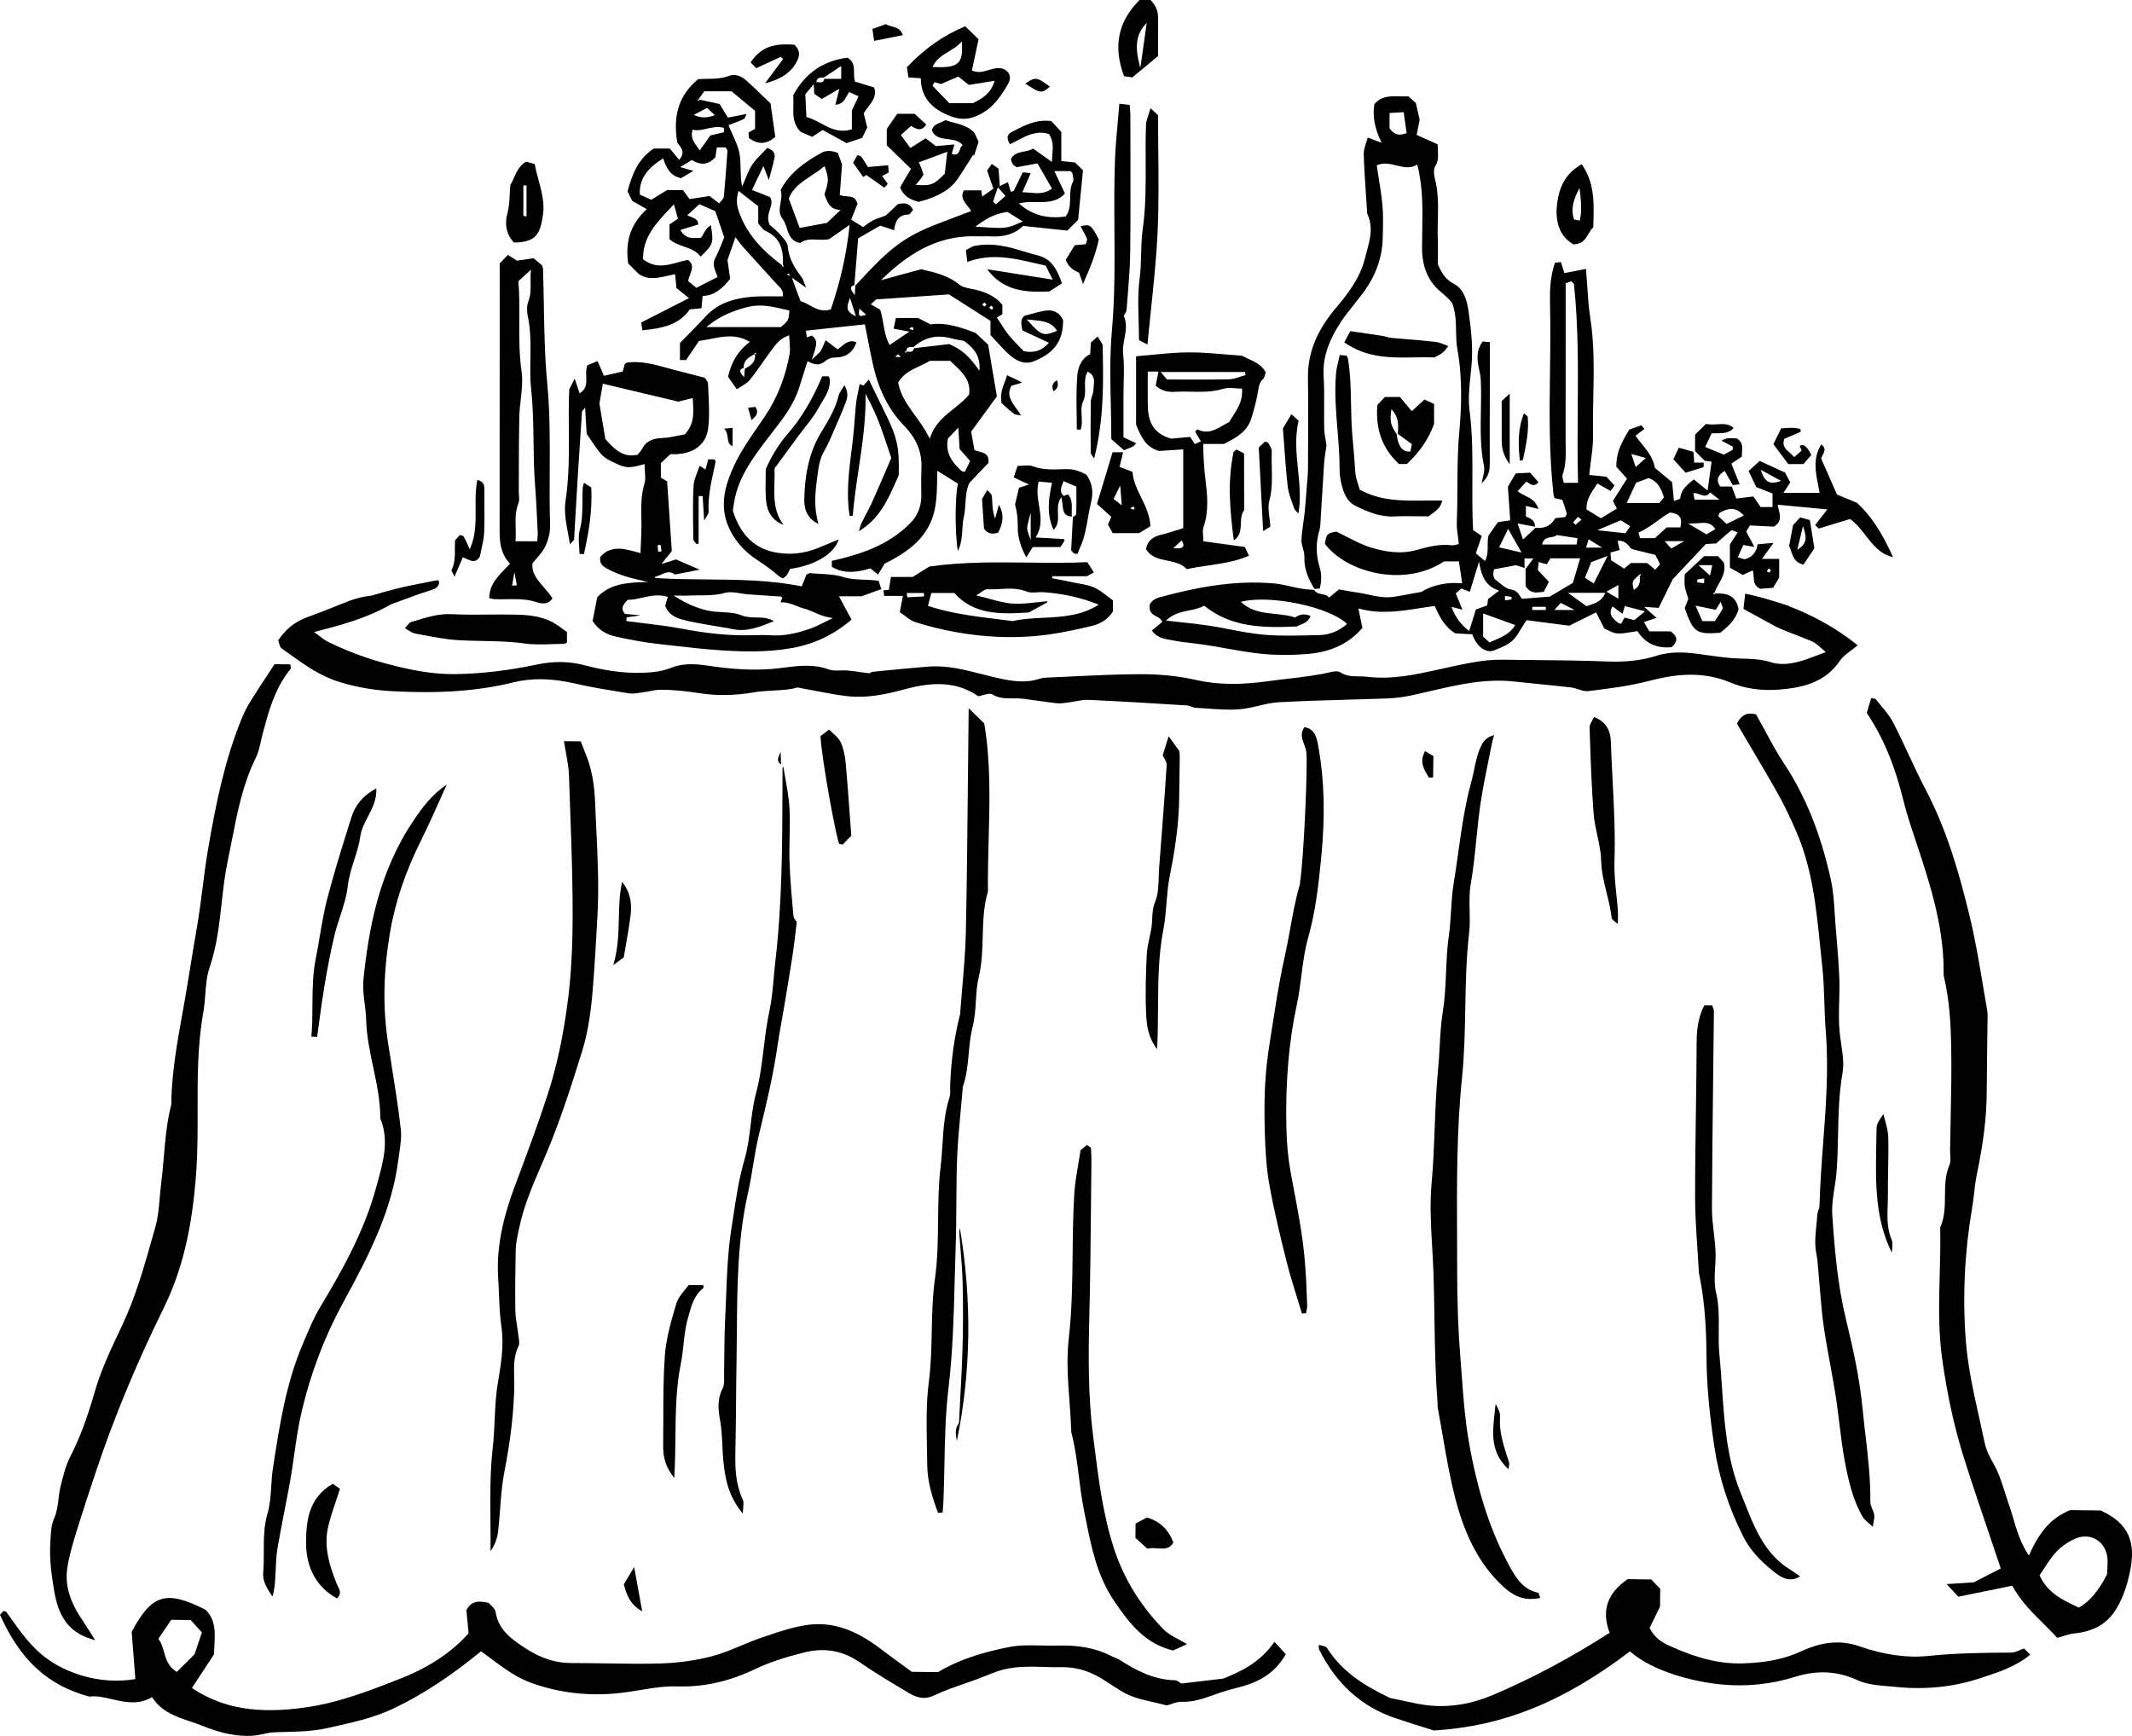 <?xml version="1.0" encoding="UTF-8"?>
<svg id="Layer_2" data-name="Layer 2" xmlns="http://www.w3.org/2000/svg" viewBox="0 0 399.05 324.966">
  <g id="Layer_1-2" data-name="Layer 1">
    <g>
      <path d="m54.033,122.324c2.884,2.08,5.865,4.231,9.498,5.345,3.211.984,6.472,1.551,9.971,1.733,8.919.469,16.072-.055,22.506-1.643,3.584-.884,7.219-.811,11.786.239,3.107.714,6.317,1.223,9.422,1.714l.543.087c.623.099,1.296-.004,1.946-.103.189-.028.377-.057.563-.08.414-.053.837-.135,1.245-.214.689-.133,1.403-.271,2.112-.277,2.602-.02,5.203.326,7.634.686,3.082.458,6.368.393,9.764-.191,1.255-.217,2.545-.285,3.792-.352,1.617-.086,3.144-.167,4.386-.561l.029-.01.03.006c1.146.203,2.215.408,3.248.606,2.232.429,4.16.799,6.148,1.022,3.629.406,7.171-.356,10.46-1.244,4.357-1.176,9.428-1.945,13.995,1.257.312-.057.625-.146.929-.23.685-.195,1.278-.361,1.675-.12,1.255.761,2.594.742,3.914.746.63-.005,1.289-.009,1.927.074.82.105,1.639.221,2.457.337,1.26.178,2.563.362,3.85.504.55.06,1.131-.02,1.692-.097.135-.018.269-.036.401-.053.431-.053.87-.136,1.296-.215.733-.138,1.49-.279,2.238-.279.085,0,.169.002.254.006,5.922.27,11.938.642,17.756,1.001l.657.04c.291.019.571.126.843.229.267.102.519.198.772.213.674.038,1.349.087,2.023.136,1.999.144,4.064.294,6.069.156,1.22-.083,2.45-.373,3.642-.654,1.241-.294,2.525-.597,3.807-.669,4.407-.247,8.895-.373,13.234-.496,2.273-.064,4.625-.131,6.936-.214,1.598-.057,3.1-.239,4.594-.558,1.186-.254,2.391-.534,3.555-.806,5.089-1.186,10.348-2.412,15.776-1.81,1.603.178,3.234.34,4.812.496,1.906.188,3.877.383,5.812.609.468.055.938.207,1.391.354.649.212,1.259.41,1.845.337l.72-.09c3.484-.436,7.087-.886,10.511-1.783,4.511-1.182,9.873-2.074,15.436.283,2.661,1.129,5.838,1.58,9.172,1.296,4.193-.351,8.459-1.244,11.255-5.375.52-.767,1.317-1.36,2.163-1.989.385-.287.783-.583,1.184-.914-2.05-1.659-4.218-3.112-6.624-4.438-.837-.46-1.696-.898-2.552-1.303-.114-.054-.228-.109-.342-.164-.205-.1-.41-.198-.619-.291-.705-.312-1.456-.624-2.233-.925-.119-.03-.247-.081-.366-.146-.066-.036-.141-.08-.209-.139l-2.875-.906c-1.725-.53-3.486-.99-5.24-1.365l-.324,2.857,1.212.667c1.611.889,3.219,1.765,4.819,2.632.732.397,2.788,1.195,4.439,1.837,1.085.422,2.023.785,2.413.967.624.291,1.158.775,1.674,1.244.226.205.458.416.693.605l.17.138-1.19.444c-.525.195-1.015.378-1.504.562-2.339.885-5.067,1.685-7.58.889-1.771-.56-3.56-.619-5.288-.676-.757-.024-1.539-.051-2.312-.117-1.556-.137-3.125-.358-4.643-.573l-.825-.116c-2.532-.354-5.482-.653-8.434.291-2.597.831-5.594,1.183-8.899,1.059-4.927-.193-9.942-.24-14.793-.287-1.712-.016-3.423-.032-5.135-.055-.093-.001-.187-.002-.28-.002-3.163,0-6.287.678-9.312,1.334l-.435.094c-.558.121-1.114.244-1.672.368-4.37.971-8.891,1.977-13.532,1.403-.5-.062-1.019-.067-1.52-.073-1.191-.013-2.423-.027-3.561-.773-.369-.241-1.07-.191-1.603-.065-2.688.641-5.46.963-8.141,1.275-1.185.138-2.409.28-3.608.448-5.39.755-9.571.692-13.563-.204-3.229-.726-6.637-1.093-10.128-1.093h-.015c-4.333.001-8.74.213-13.003.418-1.669.08-3.338.16-5.007.229-.415.017-.835.091-1.213.216-2.64.866-5.194.429-7.582-.096-1.063-.233-2.141-.509-3.183-.775-3.268-.837-6.639-1.699-10.137-1.403-3.043.26-6.632.576-10.176.949-.333.035-.644.211-.713.267l-.042.034-.054-.007c-.625-.082-1.164-.157-1.644-.225-.989-.138-1.703-.237-2.436-.298-.41-.034-.844-.021-1.268-.006-.748.026-1.527.051-2.209-.197-2.872-1.044-5.646-.688-8.579-.311l-.538.068c-3.548.448-7.611.359-12.08-.264l-.617-.088c-2.62-.376-5.093-.729-7.649.287-1.094.436-2.382.727-3.724.844-3.824.332-7.856-.085-12.324-1.274-3.009-.801-5.927-.852-9.181-.161-5.212,1.106-10.311,1.706-15.156,1.782-2.691.029-5.616-.279-8.913-.982-5.67-1.207-10.622-2.898-15.139-5.171-.347-.175-.659-.413-1.134-.773-.281-.215-.622-.474-1.065-.793l-.215-.155.257-.067c4.749-1.242,9.66-2.527,14.121-5.121.816-.293,1.607-.588,2.398-.882,1.476-.549,3.002-1.116,4.52-1.6.1-.031.206-.062.316-.095.828-.239,1.765-.51,1.804-1.65-.041-.039-.083-.082-.124-.125-.061-.062-.162-.169-.202-.178-.61.123-1.232.242-1.855.362-1.996.384-4.06.781-6.057,1.293-1.528.392-3.033.827-4.442,1.24-1.51.17-2.844.483-4.097.961-1.043.396-2.098.819-3.116,1.229-1.544.619-3.14,1.26-4.733,1.823-2.306.814-4.059,2.2-5.511,4.359.067.181.118.369.169.553.105.39.206.758.423.912.458.324.913.653,1.367.98Z" stroke-width="0"/>
      <path d="m228.935,314.246l-7.812.915-.034-.019c-.062-.031-.142-.089-.237-.158-.251-.182-.595-.43-.931-.436-3.971-.071-7.287-1.854-10.279-3.769-.34-.218-.729-.378-1.107-.533-.258-.105-.525-.215-.779-.344-2.71-1.372-5.837-1.961-9.875-1.844-.996.029-2.016.005-3.001-.017-2.003-.045-4.071-.093-6.014.292-5.577,1.101-9.796,2.588-13.276,4.679l-.03.018h-.036l-4.857-.061-.032-.023c-.58-.426-1.179-.861-1.789-1.305-1.377-1.002-2.801-2.038-4.208-3.105-4.657-3.532-8.882-4.92-13.282-4.372-2.713.338-5.406,1.252-8.011,2.136l-.876.296c-1.281.432-2.556.967-3.788,1.484-1.711.719-3.479,1.462-5.292,1.938-3.104.814-6.344,1.28-9.628,1.384-3.453.107-6.967.05-10.365-.008-2.145-.035-4.376-.064-6.542-.067h-.035c-2.926,0-5.791-.965-8.757-2.95-2.13-1.425-4.78-3.197-5.294-6.565-.091-.603-.684-1.144-1.075-1.501-.114-.105-.209-.191-.272-.263-2.017-.426-3.155-.326-4.127,1.364l.412,4.332-.036.04c-2.985,3.418-7.292,6.304-12.454,8.345-5.73,2.267-11.656,4.61-18.143,5.525-8.909,1.256-15.398.15-21.047-3.587l-.104-.069,1-1.523,3.129-4.767c.013-.537.042-1.069.07-1.585.143-2.616.267-4.876-1.651-6.769-7.356-3.749-10.08-2.935-13.822,4.146l.69,8.824-.113.019c-6.807,1.123-13.026-1.3-16.579-3.941-2.847-2.117-4.819-4.91-6.726-7.611-.241-.342-.483-.684-.727-1.025-.051-.07-.204-.108-.353-.145-.062-.016-.124-.03-.185-.049l-.654.732c3.809,8.509,8.972,13.233,16.729,15.308,1.312-.192,2.71.131,4.19.475,2.399.557,4.877,1.132,7.438-.312l.102-.058.064.097c1.767,2.663,4.446,3.563,7.037,4.434.734.247,1.495.503,2.214.793,3.599,1.457,6.604,2.062,9.45,1.902.665-.037,1.342-.182,1.996-.322.706-.151,1.436-.308,2.164-.333.636-.022,1.271-.038,1.906-.054,2.575-.062,5.237-.128,7.859-.708l.9-.198c3.884-.854,7.9-1.736,11.569-3.476,5.289-2.507,10.637-5.995,16.348-10.665l.074-.061.078.056c.616.442,1.232.903,1.827,1.349,2.293,1.713,4.663,3.485,7.459,4.499,5.28,1.913,10.914,2.552,16.739,1.9,1.205-.136,2.433-.339,3.619-.536,2.269-.377,4.621-.766,6.912-.694,5.021.158,9.696-.878,14.718-3.262,2.505-1.188,5.34-2.146,9.192-3.107,3.72-.926,7.166-.322,10.24,1.795,2.957,2.037,5.986,3.855,9.355,5.853,1.742,1.031,3.153,1.147,4.72.389,1.729-.838,3.587-1.478,5.383-2.097.826-.285,1.68-.579,2.51-.889.533-.199,1.062-.411,1.59-.623.761-.305,1.547-.62,2.335-.891,2.879-.984,5.868-.894,8.759-.809,1.054.032,2.143.064,3.214.045.086-.002.172-.003.258-.003,2.823,0,5.495.893,8.159,2.722.458.314.939.612,1.405.9.371.229.743.459,1.107.699,1.907,1.259,4.021,1.733,6.259,2.235.829.187,1.687.379,2.522.613.268-.072.536-.165.819-.263.649-.225,1.312-.457,1.99-.43,2.118.092,4.052-.604,5.927-1.271.461-.164.923-.327,1.388-.481.919-.304,1.871-.576,2.829-.811,3.305-.81,6.992-2.198,9.312-6.351l-2.127-2.31c-2.668,3.899-6.338,5.598-9.575,6.884l-.031.008Zm-195.837-1.259l-.084-.052c-1.541-.952-1.942-2.364-2.331-3.729-.244-.862-.476-1.677-.983-2.338l-.055-.071,2.401-3.563,3.652.046,2.09,2.318-.023.068-1.352,4.025-3.315,3.296Z" stroke-width="0"/>
      <path d="m393.215,282.771l-5.741-.071c-3.399,1.384-5.611,3.795-7.63,8.315l-.095.212-.125-.195c-1.511-2.366-2.16-4.593-2.788-6.745-.251-.861-.487-1.674-.775-2.481-.271-.767-.522-1.559-.766-2.326-.593-1.876-1.207-3.817-2.183-5.502-.601-1.039-1.33-2.417-1.632-3.861-.312-1.491-.652-3.009-.98-4.477-1.065-4.764-2.168-9.689-2.551-14.593-.641-8.213-.245-16.599,1.176-24.926.156-.916.265-1.854.37-2.761.135-1.168.274-2.375.519-3.542,1.227-5.884,1.811-10.704,1.84-15.172.017-2.443.048-4.929.077-7.331.022-1.745.044-3.49.061-5.235.003-.255.011-.511.019-.768.024-.744.049-1.515-.077-2.238-.261-1.484-.51-2.973-.759-4.46-.713-4.27-1.451-8.685-2.48-12.95-1.876-7.771-4.175-16.038-8.266-23.837-1.114-2.122-2.144-4.332-3.14-6.469-.94-2.019-1.913-4.106-2.954-6.114-.599-1.156-1.475-2.201-2.323-3.211-.326-.39-.664-.792-.981-1.195-.033-.043-.2-.06-.378-.077-.118-.012-.261-.025-.425-.051l-.822,2.754c3.092,4.615,5.225,9.733,6.911,16.582.36,1.463.809,2.995,1.411,4.824.255.777.514,1.553.771,2.329,2.59,7.792,5.269,15.85,5.29,24.378,0,.099-.001.198-.003.299-.005.322-.011.655.061.957,1.051,4.453,1.273,8.915,1.353,12.693.099,4.685,0,9.451-.095,14.061-.04,1.925-.081,3.916-.107,5.874-.004.259.016.535.034.803.043.633.089,1.287-.147,1.825-.808,1.847-.825,3.848-.843,5.783-.017,1.981-.035,4.029-.894,5.931.072,2.926-.009,5.895-.088,8.767-.141,5.142-.286,10.458.445,15.714.96,6.912,2.322,13.097,4.165,18.905,1.466,4.619,2.997,9.137,4.619,13.921.714,2.105,1.436,4.235,2.161,6.403l.034.102-.095.05-4.951,2.551-5.083.334,2.184,2.361,10.093-2.059.044.08c1.563,2.833,3.693,4.94,5.752,6.979.925.915,1.799,1.779,2.619,2.701.394-.108.748-.219,1.092-.326.718-.224,1.337-.416,1.975-.482,3.828-.398,6.295-1.825,7.998-4.627,1.394-2.292,2.037-4.628,2.482-6.611,1.342-5.971-.217-9.39-5.378-11.794Zm1.218,10.845c-.022.349-.045.709-.049,1.055l-.013.054q-2.243,4.5-5.213,6.194l-.056.032-.205-.096c-2.882-1.35-5.604-2.624-7.121-5.886l-.03-.065.041-.059c.283-.407.556-.827.845-1.271.677-1.042,1.376-2.119,2.24-3.053.913-.987,2.157-1.86,3.504-2.457,1.312-.58,2.671-.563,3.825.046,1.135.6,1.932,1.734,2.187,3.113.145.782.094,1.601.045,2.392Z" stroke-width="0"/>
      <path d="m17.817,307.041c-.296-.463-.573-.901-.841-1.322-.66-1.042-1.231-1.941-1.833-2.846-2.163-3.257-2.997-6.305-2.549-9.317.326-2.188.956-4.34,1.629-6.534,1.225-4,2.529-7.935,3.762-11.621,3.33-9.964,7.573-20.205,12.61-30.441,3.513-7.135,5.407-15.064,6.144-25.71.264-3.806.256-7.692.247-11.45-.013-6.004-.025-12.212,1.066-18.28.195-1.086.282-2.223.367-3.323.132-1.722.269-3.503.824-5.123,1.338-3.9,1.796-8.005,2.238-11.975.296-2.652.603-5.396,1.168-8.059.275-1.297.533-2.618.782-3.896.995-5.104,2.023-10.381,4.428-15.228.479-.963.729-2.07.971-3.141.094-.416.19-.846.3-1.262,1.123-4.272,2.285-8.69,5.313-12.36.04-.049-.006-.261-.043-.432-.023-.105-.049-.221-.068-.344l-2.947-.037c-.411.63-.829,1.266-1.252,1.907-1.076,1.636-2.188,3.326-3.25,5.036-.65,1.045-1.225,2.181-1.706,3.375-2.992,7.397-4.661,15.098-6.247,24.384-.402,2.355-.711,4.779-1.01,7.124-.318,2.491-.646,5.067-1.089,7.584-.399,2.277-.776,4.601-1.141,6.848-.303,1.87-.616,3.803-.94,5.696-.206,1.206-.422,2.41-.638,3.613-.917,5.111-1.864,10.396-2.032,15.701-.005.135-.002.271.001.406.006.305.013.62-.062.917-.808,3.207-1.093,6.538-1.368,9.761-.14,1.64-.285,3.335-.497,4.995-.108.85-.185,1.725-.257,2.57-.157,1.816-.319,3.696-.819,5.454-.174.61-.346,1.222-.519,1.832-1.558,5.513-3.167,11.213-5.673,16.529l-.423.895c-1.765,3.731-3.589,7.59-4.723,11.567-1.396,4.896-2.864,8.782-4.621,12.229-.846,1.661-1.309,3.557-1.756,5.39l-.041.165c-.181.74-.275,1.528-.367,2.29-.144,1.194-.293,2.429-.776,3.505-.571,1.271-.637,2.472-.706,3.744-.014.263-.028.526-.047.793-.233,3.299.264,6.571.748,9.379.896,5.18,3.188,7.892,7.643,9.011Z" stroke-width="0"/>
      <path d="m246.937,308.85c3.163,6.353,7.896,10.639,14.07,12.738,2.129.724,4.3,1.401,5.885,1.896.58.182,1.091.341,1.504.473,12.944-.799,24.233-5.35,36.6-14.756l.081-.062.076.067c4.258,3.716,11.818,5.625,16.998,6.131,4.692.455,9.35-.023,13.85-1.432,4.118-1.29,7.928-1.089,11.639.621,1.781.82,3.916.995,5.98,1.163.489.04.976.08,1.455.128,5.395.534,10.626-.018,15.555-1.646l.545-.18c3.053-1.004,6.208-2.043,8.841-4.246l-1.182-1.14c-.243.085-.484.187-.719.286-.574.243-1.117.473-1.683.478l-.113.001c-5.013.04-10.195.081-15.297.621-4.012.426-8.277-.166-13.034-1.81-3.451-1.191-6.922-.882-10.925.979-2.969,1.379-6.379,2.088-10.73,2.231-4.3.148-8.597-.884-13.929-3.322-1.334-.608-2.694-1.426-3.619-3.261l-.028-.056,1.95-3.984.041-3.327-1.679-1.759-4.418-.056c-3.806,2.614-4.922,5.867-3.412,9.946l.035.094-.085.055c-7.324,4.689-14.436,8.478-21.739,11.579-4.041,1.716-8.104,2.377-12.088,1.958-1.403-.146-2.81-.452-4.438-.807-.848-.185-1.725-.376-2.725-.573-4.407-2.102-8.866-4.683-11.825-9.37-.166-.264-.651-.372-1.12-.479-.135-.03-.272-.061-.405-.096v.003l-.001-0c-.001.036-.002.071-.003.108-.008.303-.016.588.092.805Z" stroke-width="0"/>
      <path d="m269.075,263.007c-.007.165-.013.321.016.468.318,1.697.617,3.429.906,5.103.676,3.919,1.375,7.971,2.38,11.872,1.902,7.391,4.755,12.651,8.975,16.556,2.237,2.069,4.321,2.709,6.938,2.129-.078-.213-.137-.398-.186-.553-.056-.177-.119-.377-.157-.41-2.406-.468-3.753-2.062-5.029-4.309-3.793-6.674-6.354-14.42-8.06-24.376-.66-3.854-.954-7.841-1.237-11.694-.087-1.187-.175-2.371-.272-3.553-.412-5.016-.61-10.348-.607-16.301.001-2.15-.009-4.3-.019-6.451-.045-9.762-.091-19.857.933-29.794.443-4.308.525-8.725.605-12.997.086-4.63.175-9.416.723-14.105.159-1.365.125-2.785.092-4.158-.04-1.632-.081-3.319.203-4.931.49-2.783.776-5.633,1.053-8.389.224-2.229.454-4.532.792-6.787.406-2.702.961-5.428,1.498-8.062.211-1.034.422-2.069.624-3.105.079-.405.198-.807.313-1.195.034-.115.068-.23.102-.346-1.013.261-1.72.758-2.158,1.514-.88,1.515-1.234,3.232-1.577,4.894-.156.76-.318,1.545-.529,2.304-1.21,4.365-1.844,8.899-2.457,13.285-.267,1.909-.543,3.885-.863,5.819-.276,1.667-.38,3.394-.48,5.062-.093,1.541-.188,3.135-.419,4.704-.326,2.221-.421,4.516-.514,6.735-.1,2.413-.203,4.909-.602,7.356-.358,2.208-.484,4.499-.606,6.715-.078,1.424-.159,2.897-.302,4.342-.351,3.567-.486,7.221-.619,10.753-.125,3.371-.256,6.858-.572,10.283-.368,3.998-.132,8.1.097,12.066.088,1.524.179,3.101.234,4.649.104,2.919.15,5.888.195,8.759.08,5.171.164,10.518.587,15.765.01.129.005.258.001.384Z" stroke-width="0"/>
      <path d="m349.154,268.592c-.181-1.577-.369-3.207-.523-4.815-.559-5.783-1.807-11.388-3.071-16.582-1.63-6.685-2.183-13.421-2.608-19.747-.116-1.728.153-3.441.414-5.098.152-.97.31-1.973.386-2.958.179-2.31.229-4.668.277-6.949.08-3.777.162-7.684.829-11.507.316-1.812.036-3.682-.235-5.489-.103-.688-.21-1.399-.282-2.101-.204-1.951-.147-3.957-.093-5.897.037-1.337.076-2.719.029-4.07-.099-2.87-.346-5.786-.584-8.605l-.136-1.605c-.062-.745-.109-1.507-.156-2.243-.131-2.058-.267-4.186-.709-6.205-1.882-8.581-4.751-15.706-8.772-21.783-1.322-2-2.44-4.074-3.625-6.27-.519-.962-1.055-1.956-1.606-2.938-1.173-.274-2.51-.369-3.59,1.739.746,1.271,1.499,2.54,2.252,3.81,1.796,3.028,3.652,6.16,5.406,9.283,1.162,2.07,2.277,4.371,3.513,7.239,2.958,6.883,3.707,14.318,4.431,21.509.125,1.245.251,2.49.387,3.732.241,2.196.313,4.446.383,6.622.056,1.749.113,3.558.259,5.336.569,6.986.036,14.072-.479,20.926-.291,3.868-.592,7.868-.691,11.805-.008.299-.111.59-.211.871-.093.261-.181.508-.196.757-.041.657-.109,1.332-.176,1.983-.178,1.748-.361,3.555-.03,5.22.224,1.132.31,2.256.393,3.344.033.434.066.867.107,1.303.087.91.163,1.822.24,2.734.182,2.163.369,4.4.692,6.577.339,2.296.765,4.619,1.176,6.866.36,1.971.733,4.009,1.047,6.021.265,1.695.476,3.427.679,5.102.283,2.327.575,4.732,1.017,7.068.655,3.466,1.451,7.12,3.318,10.344.238.411.613.743,1.134,1.201.236.209.5.441.788.716.049-.335.1-.623.146-.884.102-.576.175-.992.117-1.373-.052-.348-.202-.702-.348-1.044-.187-.441-.381-.897-.376-1.361.043-4.226-.446-8.474-.919-12.582Z" stroke-width="0"/>
      <path d="m97.062,230.397l.116-.542c.873-4.146,2.55-8.032,4.171-11.791.239-.556.479-1.11.716-1.666,2.697-6.326,4.771-12.787,6.834-19.4.985-3.157,1.621-6.712,1.999-11.188.416-4.916.693-10.023.938-14.529.292-5.384.026-10.892-.231-16.218-.083-1.72-.169-3.498-.234-5.246-.075-1.994-.348-3.96-.81-5.843-.316-1.288-.813-2.534-1.295-3.739-.198-.499-.388-.972-.563-1.445l-3.149-.039c.118.759.249,1.477.375,2.171.271,1.497.528,2.91.572,4.312.069,2.263.152,4.525.234,6.787.119,3.258.242,6.627.321,9.934.21,8.75.306,17.309-.825,25.811-.852,6.405-2.045,11.931-3.649,16.894-1.826,5.65-3.919,11.271-6.081,17.014-1.765,4.686-3.729,10.938-3.25,17.767.071,1.019.112,2.052.152,3.051.077,1.921.157,3.907.452,5.876.52,3.471-.087,7.074-.674,10.56l-.019.106c-.373,2.212-.475,4.505-.573,6.722-.075,1.701-.153,3.46-.353,5.189-.527,4.585-.482,9.318-.438,13.896.017,1.811.034,3.679.017,5.521.785-1.083,1.249-2.288,1.414-3.673.166-1.395.273-2.823.377-4.205.168-2.251.342-4.579.777-6.821,1.173-6.04,1.769-11.127,1.874-16.01.014-.607-.004-1.231-.021-1.835-.055-1.937-.111-3.938.821-5.842.199-.407.111-.994.026-1.562-.025-.167-.051-.333-.067-.491-.062-.563-.152-1.137-.239-1.691-.151-.959-.308-1.951-.323-2.934-.064-3.915.002-7.868.069-11.267.024-1.23.287-2.45.54-3.63Z" stroke-width="0"/>
      <path d="m83.611,146.882c-2.755,1.831-4.55,4.283-6.153,6.646-6.591,9.713-8.463,20.518-9.426,29.806-.157,1.521.038,3.086.228,4.6.123.987.25,2.008.276,2.997.078,3.013.709,5.985,1.319,8.86.657,3.102,1.338,6.308,1.323,9.566,1.674,4.071.577,8.036-.482,11.871-.097.35-.193.698-.287,1.047-2.245,8.301-6.435,15.675-10.534,22.517-1.096,1.828-1.949,3.85-2.775,5.806-.146.347-.293.693-.44,1.039-3.124,7.31-4.342,15.221-5.519,22.87l-.059.382c-.171,1.106-.243,2.25-.313,3.355-.107,1.701-.218,3.46-.693,5.076-.704,2.396-.703,4.822-.702,7.169.001,1.274.001,2.592-.11,3.89-.141,1.611.673,2.878,1.534,4.22.061.094.12.188.181.282.389-1.16.466-2.288.54-3.381.04-.581.064-1.175.089-1.75.053-1.258.106-2.558.318-3.814.39-2.314.847-4.656,1.289-6.921.377-1.935.768-3.935,1.114-5.907.283-1.609.519-3.258.747-4.853.382-2.668.776-5.427,1.403-8.087,1.698-7.192,4.32-14.061,7.795-20.412,4.898-8.956,9.052-17.133,10.264-26.532.056-.43.12-.861.185-1.294.228-1.528.463-3.108.29-4.604-.495-4.271-1.187-8.592-1.854-12.771-.166-1.034-.331-2.068-.493-3.103-1.024-6.516-.944-13.003.251-20.418.95-5.896,2.91-11.759,5.993-17.922,1.199-2.4,2.312-4.895,3.389-7.307.436-.976.871-1.952,1.313-2.925Z" stroke-width="0"/>
      <path d="m183.189,182.937c.61-2.505.68-5.096.746-7.601.075-2.793.152-5.68.982-8.448-.042-3.247.048-6.553.134-9.749.192-7.095.392-14.432-.824-21.699l-2.915-2.849-.03,2.453c-.044,3.753-.08,7.505-.117,11.258-.091,9.225-.185,18.764-.381,28.145-.072,3.424-.373,6.898-.663,10.259-.133,1.535-.271,3.124-.384,4.686-.004.05-.003.1-.003.15.001.099.002.201-.024.304-1.073,4.181-1.686,8.557-1.871,13.378-.009.228-.001.466.008.697.018.503.036,1.022-.117,1.49-.94,2.862-1.135,5.882-1.322,8.802-.089,1.378-.181,2.803-.35,4.192-.402,3.317-.438,6.72-.472,10.011-.037,3.609-.075,7.341-.594,11.017-.456,3.222-.525,6.548-.593,9.765-.064,3.117-.132,6.341-.547,9.506-.52,3.954-.437,8.062-.356,12.034.022,1.154.047,2.348.056,3.519.023,3.15.985,6.176,2.031,8.979l.844-.09c.015-.184.031-.366.048-.549.04-.455.082-.924.102-1.386.098-2.297.144-4.632.188-6.89.094-4.772.191-9.709.778-14.583.793-6.586.971-13.361,1.143-19.914.054-2.057.109-4.183.184-6.271.097-2.717.113-5.483.13-8.159.018-2.86.036-5.818.151-8.725.117-2.943.399-5.927.671-8.812.123-1.299.25-2.642.359-3.963.005-.049.002-.099,0-.148-.004-.104-.008-.21.03-.314.722-2.007.917-4.145,1.106-6.211.151-1.656.308-3.369.733-5.011.406-1.565.506-3.204.602-4.788.091-1.492.185-3.035.538-4.482Z" stroke-width="0"/>
      <path d="m246.802,140.021l-.045-.254c-.271-1.554-.577-3.313-2.611-3.648-.814,1.19-.441,2.195-.046,3.258.196.527.399,1.073.434,1.632.214,3.491-.531,19.942-1.196,24.096-.008.055-.008.111-.008.168,0,.091,0,.186-.027.279-.794,2.68-1.3,5.471-1.788,8.169-.298,1.646-.606,3.347-.977,5.006-.739,3.314-1.392,6.88-2.052,11.222-.141.919-.288,1.837-.436,2.755-.45,2.793-.915,5.681-1.135,8.54-.248,3.206-.304,6.644-.176,10.816.096,3.129.265,6.475.854,9.749.888,4.944,2.076,9.805,3.218,14.359.574,2.287,1.287,4.582,1.977,6.802.304.977.607,1.953.9,2.933l.769-.064c.023-.14.052-.278.08-.418.074-.37.145-.721.132-1.07-.104-2.911-.211-5.921-.496-8.926-.425-4.467-1.267-8.905-2.081-13.197-.168-.889-.337-1.776-.502-2.667-.481-2.59-.748-5.366-.816-8.487-.186-8.521.455-16.046,1.957-23.003.384-1.779.62-3.629.848-5.418.302-2.358.612-4.796,1.267-7.104,1.367-4.823,1.916-9.63,2.445-14.963.764-7.711.604-14.438-.487-20.563Z" stroke-width="0"/>
      <path d="m200.505,267.864c-.002.094-.005.183.016.258v.001c.717,2.734,1.073,5.57,1.417,8.312.26,2.064.528,4.199.947,6.272.106.523.211,1.047.314,1.57,1.051,5.282,2.137,10.744,5.337,15.442,2.938,4.317,5.798,7.994,11.037,9.261l2.61-1.193c-.517-.308-1.019-.576-1.506-.837-1.133-.606-2.111-1.131-2.873-1.907-4.318-4.397-7.443-9.484-9.289-15.121-2.05-6.263-2.877-12.847-3.677-19.214-.081-.638-.161-1.276-.242-1.914-.979-7.665-.884-15.353-.688-23.21.167-6.671.23-13.456.293-20.018.023-2.564.048-5.129.078-7.693.014-1.106-.016-2.088-.091-3.001-.005-.049-.203-.172-.348-.262-.114-.071-.253-.157-.401-.262l-1.193.979c-.137.921-.289,1.82-.437,2.69-.32,1.89-.623,3.675-.735,5.479-.229,3.708-.27,7.485-.308,11.137-.056,5.233-.112,10.646-.728,15.976-.445,3.864-.148,7.886.139,11.775.129,1.749.263,3.558.327,5.33.002.049,0,.099-.001.147Z" stroke-width="0"/>
      <path d="m146.471,143.791c-.006,1.233-.009,2.467-.013,3.701-.032,10.658-.064,21.68-1.335,32.47-.12,1.019-.212,2.066-.301,3.079-.182,2.068-.369,4.207-.806,6.213-.493,2.273-.779,4.615-1.056,6.879-.343,2.807-.697,5.709-1.45,8.518-.521,1.939-.771,3.992-1.014,5.977-.264,2.156-.536,4.387-1.154,6.483-.993,3.367-1.521,6.853-2.03,10.225-.129.851-.258,1.701-.394,2.548-.691,4.33-.86,8.822-1.024,13.167-.053,1.426-.108,2.901-.182,4.348-.102,2.004-.12,4.047-.139,6.022-.01,1.147-.021,2.333-.048,3.5-.006.251.001.512.009.773.022.793.045,1.612-.289,2.249-1.019,1.937-.816,4.033-.483,5.829.3,1.619.375,3.253.448,4.834.049,1.063.1,2.163.219,3.238.335,3.021.893,6.239,3.606,9.502.015-.413.043-.77.069-1.091.057-.69.094-1.146-.07-1.496-1.343-2.878-1.463-5.919-1.393-8.776.077-3.118.103-6.289.128-9.356.02-2.469.04-5.021.088-7.531.037-1.957.052-3.948.066-5.873.064-8.477.132-17.241,2.054-25.754.39-1.725.683-3.504.966-5.225.323-1.961.657-3.989,1.137-5.949,1.383-5.654,2.69-11.197,3.498-16.842.2-1.398.455-2.812.702-4.178.149-.824.298-1.649.437-2.477l.237-1.416c.471-2.808.957-5.71,1.396-8.571.201-1.312.361-2.662.53-4.092.081-.687.166-1.405.261-2.168-.01-.011-.021-.022-.035-.036-.177-.187-.545-.572-.585-1.016l-.012-.117c-.306-3.307-.622-6.727-.733-10.101-.051-1.521-.016-3.068.019-4.564.04-1.77.081-3.599-.02-5.389-.104-1.871-.445-3.763-.776-5.593-.128-.709-.26-1.44-.377-2.163-.038-.004-.089-.006-.13-.008-.011.075-.021.15-.021.227Z" stroke-width="0"/>
      <path d="m320.604,188.574c-.041-.111-.083-.227-.12-.345l-1.498-.019c-1.237,2.443-1.414,4.886-1.422,6.956-.018,4.333-.08,8.738-.142,12.999-.075,5.253-.152,10.686-.146,16.028.004,3.134.216,6.323.421,9.407.093,1.396.189,2.841.265,4.262.002.052.002.104.001.155-.001.092-.001.179.016.258.951,4.443,1.392,9.279,1.429,15.68.03,5.104.5,10.484,1.479,16.933.872,5.755,2.63,11.222,5.374,16.713,1.182,2.364,3.044,4.497,5.861,6.714,1.409,1.109,2.966,1.966,4.817.772-.43-.294-.854-.57-1.266-.838-.975-.634-1.894-1.231-2.698-1.962-3.309-3.007-4.903-7.067-6.445-10.993-.248-.632-.496-1.263-.751-1.891-2.572-6.331-3.029-13.092-3.471-19.63-.139-2.051-.282-4.171-.488-6.245-.152-1.529-.135-3.087-.118-4.593.025-2.268.052-4.612-.498-6.924-.368-1.551-.272-3.226-.18-4.845.056-.974.114-1.979.07-2.95-.053-1.164-.189-2.348-.321-3.491-.173-1.496-.352-3.042-.345-4.567.035-8.106.132-16.349.226-24.319.049-4.169.098-8.338.139-12.508.002-.237-.09-.49-.188-.758Z" stroke-width="0"/>
      <path d="m215.497,173.802c-.097.582-.224,1.171-.347,1.74-.228,1.056-.463,2.148-.514,3.227-.152,3.224-.285,7.028-.12,10.809.101,2.31.338,4.569,2.062,6.818.137-2.63.154-5.228.172-7.743.035-5.077.068-9.873,1.006-14.692.309-1.586.442-3.237.571-4.834.13-1.61.265-3.275.578-4.882.903-4.612,1.746-9.586,1.8-14.705.015-1.349.036-2.696.058-4.043.02-1.25.04-2.5.054-3.75.003-.294-.025-.594-.051-.857-.009-.101-.019-.197-.025-.288l-2.006-2.786c-.375,1.214-.72,2.332-1.108,3.591.068.152.16.313.257.483.239.422.511.9.48,1.368-.396,6.138-.852,12.067-1.405,19.182-.045.579-.062,1.185-.08,1.77-.046,1.573-.093,3.199-.669,4.592-.451,1.093-.504,2.169-.555,3.209-.028.586-.058,1.191-.158,1.793Z" stroke-width="0"/>
      <path d="m63.65,171.576c.603-1.845,1.225-3.752,1.438-5.668.191-1.727.713-3.36,1.218-4.94.458-1.434.932-2.915,1.145-4.438.182-1.297.778-2.437,1.409-3.644.83-1.586,1.688-3.225,1.571-5.295-2.432,1.313-3.912,3.029-4.651,5.386l-.239.765c-1.484,4.727-3.019,9.615-4.286,14.484-.597,2.291-1,4.678-1.391,6.985-.231,1.373-.472,2.793-.75,4.173-.602,2.987-.618,5.977-.635,8.868-.011,1.893-.021,3.848-.197,5.777l1.077.075c.131-.934.258-1.868.384-2.803.294-2.183.599-4.438.971-6.647.477-2.83,1.071-6.171,1.872-9.493.29-1.207.685-2.416,1.065-3.585Z" stroke-width="0"/>
      <path d="m302.183,161.218c.173-5.049-.092-10.165-.347-15.111-.123-2.365-.249-4.811-.326-7.219-.077-2.38-1.017-3.781-3.135-4.664-.12.248-.249.474-.375.693-.263.457-.489.853-.477,1.217l.048,1.442c.16,4.864.327,9.894.717,14.821.104,1.33.397,2.676.681,3.978.337,1.549.686,3.151.722,4.741.046,2.087.546,4.104,1.028,6.054.379,1.527.771,3.107.94,4.709.019.177.266.373.606.645.156.124.342.271.539.445.006-.334.015-.627.021-.892.018-.616.03-1.062-.001-1.508-.071-1.028-.179-2.076-.283-3.089-.212-2.055-.431-4.179-.359-6.263Z" stroke-width="0"/>
      <path d="m124.15,265.712c0,1.663-.001,3.382-.022,5.072-.03,2.244.611,4.076,2.073,5.9.164-2.604.192-5.184.22-7.683.053-4.764.102-9.263,1.021-13.785.236-1.169.369-2.386.497-3.562.175-1.603.355-3.261.803-4.821.062-.215.121-.433.182-.652.505-1.832,1.026-3.726,2.684-5.015.046-.035.059-.212.07-.354.005-.07.011-.146.02-.224l-2.807-.034c-.206.295-.45.598-.708.916-.618.766-1.318,1.634-1.605,2.598-1.042,3.489-1.923,6.638-2.147,9.826-.277,3.926-.277,7.938-.278,11.818Z" stroke-width="0"/>
      <path d="m62.271,277.771c-4.593,2.663-4.98,7.139-4.981,11.129,0,4.647,2.055,8.313,5.789,10.333.871-.876.555-1.509.157-2.306-.101-.201-.204-.409-.289-.627-1.199-3.066-2.405-6.653-1.541-10.413.383-1.67.925-3.272,1.498-4.968.243-.719.494-1.461.731-2.209-.463-.32-.959-.661-1.364-.939Z" stroke-width="0"/>
      <path d="m157.368,138.97c-.287-.628-.846-1.141-1.438-1.684-.245-.225-.498-.457-.737-.703l-1.621,1.208c.188,4.135,3.036,19.686,3.535,20.207.027.023.114.037.245.057.095.015.215.034.37.064l1.614-1.689c-.093-1.236-.182-2.477-.271-3.719-.229-3.187-.467-6.482-.762-9.725-.151-1.653-.458-2.967-.937-4.017Z" stroke-width="0"/>
      <path d="m352.869,209.892c-.114-.43-.232-.872-.343-1.34-1.294,1.891-1.294,1.916-1.309,3.519-.008.898-.024,1.797-.041,2.695-.118,6.568-.241,13.354,2.913,19.731.014-.164.031-.328.048-.49.071-.676.146-1.374-.081-1.918-.891-2.138-.812-4.343-.735-6.475.023-.663.048-1.349.043-2.02-.012-1.551.016-3.127.043-4.651.035-2.011.071-4.09.018-6.132-.025-.938-.271-1.856-.556-2.92Z" stroke-width="0"/>
      <path d="m216.67,289.859c1.202.089,2.24.167,2.955-1.103-.921-2.433-2.543-3.964-4.956-4.679l-2.115,1.132-.033,2.689c.806.729,1.505,1.362,2.241,2.03.622-.168,1.274-.118,1.908-.07Z" stroke-width="0"/>
      <path d="m115.834,171.852c-.064,2.818-.132,5.729-1.046,8.825l1.966-1.461c.148-.896.297-1.754.441-2.584.313-1.81.609-3.52.83-5.223.326-2.534-.188-4.6-1.571-6.306-.517,2.205-.566,4.414-.62,6.748Z" stroke-width="0"/>
      <path d="m280.778,265.158c.053-.595-.281-1.255-.604-1.893-.079-.155-.159-.312-.234-.472-.05.521-.109,1.046-.168,1.557-.443,3.871-.863,7.532,2.577,10.699.03-.248.06-.442.085-.606.046-.304.072-.471.034-.595-.129-.42-.262-.838-.395-1.255-.751-2.354-1.527-4.788-1.295-7.436Z" stroke-width="0"/>
      <path d="m118.696,293.357l-1.941,3.23c.578,2.11,1.217,3.833,3.448,5.053l-1.507-8.283Z" stroke-width="0"/>
      <path d="m267.267,145.254c.068.113.136.227.202.34h.004l.768-.074.05-3.979-1.543-.927c-1.1,1.94-.312,3.253.52,4.64Z" stroke-width="0"/>
      <path d="m146.037,140.927c-.4.862-.749,1.614.147,2.175l-.072-2.337c-.025.055-.05.108-.075.162Z" stroke-width="0"/>
      <path d="m319.094,86.271l1.271.152-.753,5.409-2.58-2.084c-1.278,1.027-2.379,1.918-2.54,3.506-.017.166-.229.227-.579.327-.142.04-.299.085-.451.141l-.152.056-.328-3.491-3.217-2.685-.009-.045c-.348-1.881-1.47-3.256-2.555-4.585-.344-.421-.698-.855-1.017-1.294l-.071-.099,1.689-1.294-.603-.672-2.231.794c-1.896,3.107-2.428,4.621-2.444,6.964l2.005,2.227-2.646,4.19.754,1.421-2.987,1.812-2.706-1.658-.001-.069c-.015-1.686.723-2.795,1.504-3.97.155-.233.312-.471.468-.717l.063-.102.104.06,2.374,1.347.736-1.018c-.575-.628-1.102-1.201-1.52-1.657l-3.207-.325.013-.124c.083-.84.19-1.665.294-2.463.224-1.728.436-3.36.403-5-.046-2.346.002-4.732.049-7.04.097-4.853.197-9.871-.566-14.788-.322-2.067-.456-4.125-.598-6.305-.061-.931-.123-1.892-.202-2.855l-4.039.791-.663-2.071-1.116.119c-.954,2.779-.975,5.551-.913,8.153.098,4.127.043,8.325-.011,12.385-.1,7.552-.203,15.359.678,23.017.013.111.063.226.122.358.023.053.048.106.07.164l1.441.32.022.066c.074.219.148.434.222.646.207.603.403,1.173.572,1.759.043.147-.041.302-.13.465-.039.07-.08.146-.112.224l-.028.068-1.865.201c-.761,1.381-1.997,1.988-3.702,1.81l-.009.006-2.335,2.186-1.004-3.004,3.243.599c.067-1.15-.794-1.521-1.556-1.85l-.139-.061v-1.981l2.353.573c-.445-1.463-1.505-1.995-2.531-2.511-.43-.216-.874-.439-1.265-.727l-.111-.082,1.647-1.808.253.167c.694.465,1.249.833,2.002-.051l-1.548-1.78-2.715.144-1.455,2.506.436,6.265-2.303.347c-.657.936-1.302,1.854-1.767,2.517-.152.656-.149,1.288-.146,1.898.004.869.009,1.768-.445,2.708l-.069.145-1.704-1.437,1.104-3.237-1.615-1.119-.004-.062c-.167-3.043-.15-6.102-.135-9.06.022-4.354.047-8.856-.526-13.254-.282-2.165-.048-4.396.179-6.553.082-.782.167-1.591.226-2.382.241-3.235-.171-6.604-.576-9.509-.302-2.156-.852-4.291-2.819-5.305-1.695-.876-2.352-2.309-2.93-3.573l-.012-.052c0-.51.005-1.009.011-1.502.011-1.075.021-2.091-.021-3.116-.052-1.236-.021-2.496.009-3.714.062-2.554.126-5.193-.569-7.752-.188-.691-.276-1.706.09-2.294.593-.948.544-1.866.487-2.929-.02-.366-.04-.745-.033-1.14l-3.94-1.769.556-2.855-.71-3.104-1.397-1.27c-.541.033-1.094.02-1.631.007-1.776-.049-3.457-.086-4.738,1.47-.358,2.228.022,4.373,1.233,6.952l.132.28-2.604-.997c-.087.324-.19.644-.291.953-.245.757-.477,1.472-.456,2.177.075,2.619.257,5.279.434,7.853.067.993.136,1.986.198,2.979.002.04,0,.082-.002.123-.003.059-.006.12.009.15,1.196,2.469.54,4.866-.094,7.184-.112.41-.224.819-.326,1.229-.919,3.691-3.182,6.599-5.618,9.497-3.463,4.118-5.112,8.334-5.045,12.887.067,4.505.045,9.086.023,13.516-.006,1.203-.012,2.406-.016,3.609-.002.691-.066,1.392-.128,2.069-.024.267-.049.534-.069.802-.034.438-.067.875-.1,1.312-.092,1.233-.188,2.509-.316,3.761-.068.665-.163,1.337-.255,1.988-.152,1.086-.311,2.209-.349,3.313-.017.487.128.998.268,1.492.146.516.297,1.049.276,1.577-.098,2.449.901,4.426,1.892,6.036l.002.003.983-.078c.354-1.341.357-2.741.01-3.858-.766-2.456-.773-4.826-.023-7.246.087-.281.106-.598.126-.903.081-1.317.158-2.627.236-3.938.146-2.477.299-5.037.468-7.555.048-.703.159-1.408.276-2.153.058-.364.117-.741.173-1.139-.04-.274-.092-.567-.146-.872-.127-.718-.271-1.531-.29-2.341-.03-1.296-.021-2.614-.012-3.89.015-1.903.029-3.871-.091-5.797-.206-3.335.781-6.471,3.2-10.165.772-1.18,1.67-2.301,2.539-3.386.57-.712,1.16-1.448,1.708-2.193,2.321-3.157,3.537-6.579,3.611-10.171l.019-.826c.042-1.743.084-3.545-.07-5.297-.151-1.726-.434-3.474-.706-5.164-.119-.743-.239-1.485-.35-2.23l-.014-.095.088-.038c1.225-.532,2.441-.232,3.62.057,1.287.316,2.503.617,3.734-.083l.142-.081.041.158c1.033,4.044.961,8.187.892,12.191-.019,1.044-.037,2.123-.036,3.183.005,3.684,1.139,6.338,3.566,8.354.728.604,1.486,1.258,2.06,2.024l.018.03c.66,1.732.692,3.515.724,5.237.021,1.173.041,2.279.242,3.379,1.043,5.704.73,11.403.341,15.73-.301,3.352-.317,6.746-.333,10.029-.011,2.178-.021,4.428-.115,6.644-.034.821.08,1.667.201,2.562.061.448.124.911.173,1.402l.012.115-.113.021c-.07.013-.156.038-.254.065-.273.077-.647.184-1.004.139-2.274-.284-4.54.341-6.534.89-3.169.875-6.071.266-8.493-.443-1.42-.417-2.739-1.09-4.266-1.869-.716-.365-1.455-.742-2.265-1.124-.04.008-.094.017-.158.025-.327.047-1.007.146-1.431.505-.291.246-.384.77-.467,1.231-.032.181-.062.352-.104.503,4.139,5.488,14.965,8.194,22.275,3.33l.031-.021h2.8l.603,4.107-.158-.015c-2.71-.245-5.425.336-7.432,1.594l-.044.018c-.701.126-1.341.245-1.94.356-1.194.222-2.226.413-3.267.573-1.649.247-3.243-.096-4.787-.429-.702-.152-1.428-.31-2.146-.407-.793-.107-1.58-.251-2.342-.389-.321-.059-.639-.116-.95-.17-.619.516-1.1.915-1.757,1.463l-.099.083-.08-.102c-.28-.358-.714-.441-1.173-.528-.535-.103-1.141-.218-1.536-.812v-.001l-.048-.005c-.226-.021-.453-.038-.68-.056-.572-.044-1.164-.089-1.739-.191-.631-.111-1.267-.257-1.882-.397-.994-.227-2.022-.461-3.042-.557-7.86-.73-15.343.909-21.619,2.612h-.001c-.865.234-1.592.854-1.727,1.287-.273,1.475.493,1.882,1.234,2.274.462.246.898.478,1.044.95l.024.08-.063.054-1.863,1.542c.882,1.303,2.124,1.526,3.326,1.743.171.03.341.061.507.094,1.229.246,2.502.396,3.732.541.833.099,1.694.2,2.538.331,1.237.191,2.491.414,3.704.629,2.249.399,4.575.812,6.878,1.042,2.547.254,5.364.261,8.374.021,4.438-.354,7.82-1.949,10.337-4.88l-.742-3.652.195.053c3.852,1.042,7.445.49,11.252-.095.897-.139,1.826-.281,2.75-.399l.092-.012.038.085c.804,1.818,1.826,3.854,3.815,5.032l3.173.178.028.079c.473,1.347,1.338,2.417,2.314,2.863.579.266,1.17.291,1.707.08l.216-.085c1.568-.618,3.189-1.258,4.138-2.818.42-.691.863-1.382,1.255-1.991.158-.246.31-.483.452-.707l.043-.066.078.01c2.731.352,5.206.672,7.922,1.023l5.02-2.498,1.544,3.032c.216.089.436.197.666.312.565.278,1.15.566,1.747.603.83.05,1.667-.09,2.55-.24.377-.063.768-.129,1.157-.179l.078-.01.042.065c1.45,2.233,3.588,3.221,6.355,2.933.612-.558.897-1.053.874-1.512-.024-.466-.37-.938-1.057-1.441h-3.988l-1.02-1.735,2.356-.805-2.306-2.046,2.715.188,2.624-5.346,6.208-6.606,1.944-.117c.24-.212.472-.418.697-.618.717-.637,1.394-1.239,2.09-1.793.136-.107.341-.018.649.121.129.059.273.123.424.176l.149.053-1.455,2.239v4.374l2.401,1.357c.63-.287,1.08-.494,1.744-.798l.14-.064.034.15c.077.34.101.688.124,1.025.064.947.12,1.767,1.237,2.274l2.397-.182,1.151-1.905v-3.509h-3.227l2.158-2.989-2.975.25c-.029.227-.082.49-.175.766l.044.082-.067-.013c-.271.754-.846,1.573-2.06,1.925-.251.072-.527-.022-.845-.135-.147-.052-.301-.104-.461-.145l-.145-.035,1.035-2.312,2.079.377-1.534-2.888.689-1.147,4.488.229c1.451-.935,1.208-1.938.927-3.096-.067-.277-.137-.563-.184-.855l-.026-.159.161.016,9.124.865-2.278,2.938c.316.307.557.54.667.647l5.853-1.785.05.035c1.173.821,2.062,1.971,2.921,3.083,1.379,1.783,2.684,3.471,5.085,4.014-2.071-4.643-4.223-7.879-6.758-10.168l-3.728-1.551-.407-.923-2.562-5.819.018-.048c.079-.21.18-.408.277-.6.357-.707.643-1.27-.264-1.99-1.604,2.504-1.085,5.121-.582,7.653.085.426.169.851.244,1.275l.026.146h-6.79l1.295-1.949-.979-1.854-4.748-2.184-2.073,1.902,1.439,3.001,3.041,1.196v2.537h-2.233l-1.364-1.974-3.183.387-.85-2.252h-2.163l-.037-.055c-.35-.52-.479-.979-.394-1.405.098-.487.464-.927,1.154-1.385l.112-.073,1.501,2.641,1.302-.134-1.549-3.871,1.98-1.346c-.027-.311-.005-.628.017-.937.063-.897.124-1.746-.973-2.437-.188-.002-.382-.011-.587-.027-.664-.048-1.411-.107-2.295.445l.375.193c.646.333,1.156.596,1.66.872.098.053.091.162.08.328-.005.069-.01.153-.01.249v.074l-1.652.9-1.238-.509-2.261-.928,1.203-2.557.077-.002c.256-.007.508-.008.759-.007,1.297-.003,2.432.002,3.295-1-.914-.818-1.968-.754-3.084-.684-.684.044-1.391.088-2.104-.066-.691.679-1.417,1.391-2.036,2v3.089l1.636,1.634v-0l.175.174Zm-55.946-61.3c-.353.108-.741.227-1.151.227-.597,0-1.239-.251-1.889-1.154l-.023-.033v-2.852l2.641-.162.556,3.934-.133.041Zm-11.114,91.931c-1.535,1.292-3.279,1.963-5.185,1.994-.637.011-1.273.025-1.911.04-1.257.028-2.533.058-3.813.058-1.535,0-3.075-.042-4.595-.177-2.138-.188-4.287-.602-6.366-1.002-1.263-.242-2.568-.494-3.857-.691-1.608-.247-3.194-.417-5.03-.614-.872-.094-1.785-.191-2.761-.305l-.28-.032.213-.186c1.304-1.143,2.737-1.433,4.123-1.714.973-.197,1.893-.384,2.743-.849l.073-.04.064.052c5.001,4.042,10.998,4.13,17.231,3.843.202-.105.423-.194.656-.288.779-.314,1.584-.639,1.963-1.674-1.043-.459-1.952-.376-2.854.246l-.052.036-.06-.021c-1.157-.388-2.418-.516-3.638-.639-2.17-.219-4.413-.445-6.269-2.116l-.177-.16.232-.055c5.413-1.273,16.196.988,19.553,4.105l.104.097-.108.091Zm60.515-20.948l.038.003c.882.076,1.466.325,1.783.763.315.435.372,1.061.173,1.915l-.022.097h-2.573l-2.196,2.014h-2.771l-.026-.09c-.031-.107-.072-.236-.111-.361-.174-.547-.191-.604-.063-.656,1.249-.521,2.347-1.325,3.407-2.103.784-.576,1.526-1.12,2.329-1.562l.033-.019Zm-4.493-10.216l-1.904,1.703-.807-2.447,2.711.744Zm-1.83,4.64l.048-.019c.812-.306,1.582-.596,2.242-.846l.042-.016.043.015c1.82.633,2.332,2.103,2.827,3.524l.022.066-.865,1.059h-6.119l1.76-3.784Zm-2.879,7.024l1.781,1.096-.874,1.328-.076-.009-5.201-.556,4.37-1.859Zm-6,3.555l2.526,1.561h-3.013l.486-1.561Zm.484,4.27l3.072-1.157-2.604,5.156-1.642-1.059,1.174-2.94Zm-5.149-14.842l-.017-.106c-.019-.128-.056-.268-.095-.415-.093-.355-.19-.724-.078-1.045.615-1.766.586-3.615.559-5.403-.006-.402-.013-.805-.012-1.207.013-7.132.011-14.392.009-21.412l-.001-7.763,1.055-.381.056.064c.055.062.116.118.174.171.134.124.261.242.277.396.822,7.777.76,15.737.699,23.436-.035,4.42-.071,8.99.057,13.536l.004.129h-2.687Zm3.334,6.902l-1.141.96-.423-.464.908-1.033.655.537Zm-7.337,4.495c.265-1.022,1.065-1.144,1.709-1.241.378-.057.734-.11.927-.328l.045-.051,3.899.586-.154,1.19h-6.466l.04-.156Zm-6.398-2.776l2.501,4.429-4.197-.97,1.696-3.459Zm-6.038,15.094l-1.249,4.011-.142-.107q-2.101-1.591-3.084-4.168l-.086-.226,2.043.522-1.248-3.036.067-.059c.24-.21.562-.492.924-.811l.057-.05,1.585.614,1.723-5.651.093.506c.425,2.313,1.174,4.023,3.448,4.849l.214.077-2.063,1.584-.165,1.193-2.116.751Zm7.289,3.041c-.91,1.452-2.326,2.069-3.695,2.666-.321.14-.643.279-.956.429l-.074.036-1.209-1.073v-4.361l6.018,2.173-.083.131Zm-1.85-5.582l1.227.176v.483l-1.215.183-.012-.842Zm5.116,2.637v-.6h2.537l.002.6h-2.539Zm-1.902-2.096l-.041-.038c-.107-.101-.203-.252-.314-.427-.304-.478-.72-1.132-1.708-1.271-.795-.111-1.517-.704-2.214-1.277-.232-.19-.473-.388-.707-.56-.275-.201-.374-.666-.408-.924-.028-.225.021-.45.068-.669.02-.09.039-.179.052-.267l.014-.088,4.113-.773,1.599.523v-1.79h1.664l-1.467,1.955v3.193c.845,1.429,1.927,1.286,3.068,1.133.114-.015.229-.03.344-.044l.954-1.862-2.064-2.181.142-1.52,1.522.417.689-1.112h5.56l-1.362,4.598-4.318,2.572-5.185.41Zm6.024,2.096l1.21-1.335,2.608,1.335h-3.818Zm9.474-3.04c-.62,1.374-1.783,1.76-2.718,2.069-.235.078-.457.151-.657.235l-.064.027-3.482-2.509h7.001l-.079.177Zm.289-.387l2.229-1.251v2.553l-2.229-1.302Zm7.225,3.667l-2,1.645-1.844-.455-.632,1.146-.098-.03c-.047-.015-.099-.024-.15-.035-.13-.025-.276-.055-.382-.149-.08-.072-.163-.144-.245-.215-.716-.617-1.527-1.315-.814-2.692l.067-.13,1.88,1.38.433-1.431,3.785.968Zm-1.111-6.843l.001-.001c.015-.008.027-.016.04-.022l.097-.053.001.002c.071-.036.084-.024.125.001l.062.037-.001.072c-.002.05-.002.065-.067.105l.001.002-.082.045c-.017.009-.036.02-.057.03l-.022-.041.005.036c.122.958.089,1.928-.962,2.53l-.148.085-.036-.167c-.307-1.4-.28-1.471.94-2.527l.121-.104-.017-.03Zm3.013-.945l-1.511-1.245h-3.052l-1.259,1.052-2.446-1.583-.101-1.446,1.715-.452-.392-1.729.149-.007c1.154-.056,1.737.664,2.12,1.141.159.198.297.369.417.417l4.376,1.082.902,1.764-.92,1.008Zm2.999-3.97l-1.231-1.366h3.657l-2.426,1.366Zm18.268,3.699l.108.115c.02.021.043.041.066.062.079.068.169.146.168.259,0,.109-.089.186-.167.253-.023.02-.047.039-.064.059l-.066.071-.431-.231.386-.587Zm-1.413-18.125l-.105-.306,3.807,2.079-.271.091c-.491.165-.914.251-1.285.251-1.021,0-1.638-.652-2.145-2.115Zm-10.264,11.781l-3.449-2.028.469.005c.523-.002,1.015-.036,1.447-.072,1.294-.111,2.315-.196,3.119,1.017l.072.11-1.658.969Zm6.875-3.646l.111.123-3.212,1.581-1.552-1.45.029-.077c.021-.06.037-.124.053-.187.04-.16.077-.312.2-.385,1.214-.716,2.81-1.318,4.37.395Zm-4.427-2.836h-4.671l-.233-1.253.156.006c.339.013.682.132,1.014.247.716.248,1.334.463,1.879-.265l.075-.102,1.78,1.366Z" stroke-width="0"/>
      <path d="m121.052,39.166l-.124.116c-2.864,2.674-3.93,5.861-3.353,10.026l1.967,1.974c1.751,1.182,3.573.769,5.499.331.394-.089.789-.179,1.185-.255l.135-.025.249,2.588c.715.576,1.427,1.147,2.126,1.71l.225.181-.172.088-8.782,4.473.231,1.464c3.629-.378,6.795-.951,8.845-3.877l.033-.048,2.182-.208.21-2.293.108-.005c2.111-.099,3.55-1.353,5.052-3.21l-.503-3.508,1.489-4.283.141.183c.13.167.26.341.392.518.293.395.597.802.933,1.176,1.438,1.601,2.911,3.218,4.336,4.781.64.703,1.279,1.405,1.919,2.108.096.105.198.208.3.311.501.502,1.019,1.021.845,1.905l-.021.1-.102.001c-.586.003-1.165-.004-1.748-.011-1.316-.014-2.679-.032-4.003.089-3.868.354-6.474,1.454-8.45,3.563-1.152,1.23-2.335,2.438-3.479,3.607-.49.501-.976.996-1.449,1.484v3.185h1.14l2.43-3.582.056-.008c.722-.097,1.434-.236,2.123-.371,2.426-.475,4.716-.926,7.169.463l.165.093-.15.115c-2.027,1.546-3.276,3.58-3.93,6.398l1.636,2.354c.308-.209.604-.388.891-.562.62-.376,1.155-.7,1.517-1.149.872-1.084,1.688-2.243,2.479-3.365.526-.747,1.07-1.521,1.627-2.266l.135-.18c.714-.961,1.452-1.955,2.994-2.514l.162-.059.006.172c.013.407.044.794.075,1.168.062.761.12,1.479-.003,2.161-.782,4.35-2.341,8.278-4.631,11.677-.397.59-.802,1.177-1.206,1.765-1.841,2.676-3.744,5.442-5.016,8.487-1.121,2.684-2.218,6.25-.739,10.039,1.035,2.655,2.932,4.898,5.637,6.666,1.592,1.039,2.878,2.001,4.048,3.028.133.116.319.182.517.251.07.024.141.049.209.076.071-.062.143-.121.211-.178.185-.152.344-.283.456-.444.158-.224.282-.484.402-.735.055-.115.11-.23.168-.343l.03-.058.063-.009c4.633-.647,8.219-2.842,9.044-5.501-.312.127-.622.253-.932.378-.858.348-1.746.707-2.604,1.078-2.915,1.258-6.005,1.546-8.938.826-3.583-.876-6.052-3.465-7.337-7.695l-.009-.028.005-.03c.029-.165.061-.369.097-.602.094-.618.223-1.463.433-2.277.965-3.743,3.052-6.701,5.68-10.18.394-.521.795-1.036,1.196-1.552,1.959-2.516,3.984-5.117,4.983-8.285.373-1.18.746-2.36,1.119-3.535l.469-1.481.132.069c1.166.61,2.155.829,3.188-.091.444-.396,1.148-.668,1.725-.668.058.001.107.001.16.001,1.977,0,3.271-.93,3.954-2.838-1.178-.554-2.013.116-2.892.825-.183.148-.366.296-.553.434l-.075.056-2.254-1.719c-.095.22-.181.426-.262.62-.212.511-.396.951-.63,1.362-.129.226-.323.397-.645.684-.184.163-.411.364-.691.634l-.367.354.284-.846c.581-1.707.967-2.844-.299-3.677l-.895.358-.188-1.263,11.046-1.188.022.112c.147.743.293,1.493.439,2.246.323,1.669.658,3.395,1.033,5.091,1.068,4.832,3.005,8.63,5.919,11.612,2.24,2.292,3.307,4.927,3.169,7.828-.061,1.264-.047,2.554-.033,3.802.005.454.01.908.012,1.362.007,2.067-.689,3.777-2.128,5.226-4.147,4.175-9.473,5.836-14.621,6.998v1.122c2.419,1.434,4.969.957,7.15.296l.063-.019,1.438,1.17c.474-.785.874-1.449,1.21-2.007l.019-.031.032-.016c3.535-1.791,6.255-3.607,8.038-6.657,1.661-2.842,1.709-5.907,1.76-9.153.007-.45.014-.901.025-1.353l.006-.219,3.883,2.424-.022.089c-.525,2.023-.608,9.002-.017,12.519.686-1.377.769-2.747.849-4.075.05-.812.096-1.58.273-2.332.196-.827.251-1.706.305-2.556.081-1.295.166-2.634.751-3.801l.021-.03,3.551-3.729c.087-1.61-.714-1.823-1.726-2.092-.283-.075-.575-.152-.856-.267l-.064-.026-.012-.068-.597-3.388,4.812-6.598-1.637-9.679-2.348-2.191c-2.708-1.047-5.585-2.035-8.39-1.601l-.04.006-.036-.019c-1.057-.544-1.881-.968-2.31-1.188h-4.136l-.428,2.003,2.953.556-3.705,2.496-.065-.122c-.659-1.234-.89-2.574-1.113-3.869-.147-.86-.301-1.749-.578-2.609l-1.774-1.023,1.021-.905,13.619-.942,7.771,4.957v2.659c.437.452.862.92,1.275,1.373,2.051,2.255,3.981,4.382,6.532,3.649,4.061-1.515,5.794-3.851,5.784-7.806-.611-1.403-1.803-2.034-3.337-1.787-.911.147-1.825.398-2.709.641-.39.107-.78.215-1.172.313-.786.628-.643,1.419-.445,2.511l.041.229,4.971,2.322-.116.126c-1.256,1.362-2.703,1.824-4.564,1.453l-.039-.008-.027-.029c-.26-.276-.532-.555-.81-.839-.665-.682-1.354-1.386-1.974-2.155-.558-.691-1.043-1.455-1.512-2.193-.21-.329-.419-.658-.634-.981l-.074-.11,1.034-.608v-1.776c-1.179-1.407-2.742-2.281-5.062-2.83-.242-.058-.496-.106-.751-.154-.823-.157-1.676-.319-2.263-.804-2.07-1.709-4.575-2.279-6.998-2.831l-.132-.03-7.52,2.05.351-.339c5.879-5.682,11.366-8.118,17.796-7.874.396.016.803.008,1.195.002.455-.008.927-.016,1.392.01,2.418.132,4.381-.519,5.839-1.918l.042-.041.058.007,8.214.867,2.021-2.017.906-9.282-1.493-1.454-2.563-.267v-5.456l-1.875-2.028c-2.8-.345-4.862.727-6.854,1.768-.205.106-.41.214-.615.319-.365.188-.591.442-.672.757-.105.407.03.906.4,1.485.463-.208.918-.449,1.397-.703,1.757-.929,3.575-1.89,5.846-1.223l.043.013.024.036c.846,1.229.736,2.544.63,3.814-.031.38-.063.772-.07,1.156l-.004.238-3.509-2.506c-.54.324-1.15.438-1.74.549-.967.18-1.881.351-2.444,1.409.021.067.041.143.062.222.063.244.136.52.289.728.157.214.415.369.603.482.052.031.099.061.139.087l3.894-.71,2.711,4.709-.091.065c-1.31.954-2.6.84-3.968.72-.422-.037-.857-.075-1.301-.082l-.188-.003,1.568-3.595-1.499-.133-.347.727c-.438.92-.853,1.788-1.288,2.66-.059.117-.201.147-.339.178-.047.01-.095.02-.134.033l-.123.043-.54-1.801-1.517.728-.234-3.266-1.27-.885c-.258.372-.497.716-.762,1.096l-.11.157,1.183,3.38-2.093,1.478-.184-1.159h-3.261c-.655,1.258-.039,2.021.673,2.902.215.266.437.54.624.834l.082.13-2.4.914c-1.375.524-2.688,1.023-3.999,1.528-3.001,1.155-5.217,2.31-7.184,3.741-2.629,1.918-4.857,4.303-7.013,6.61-.351.374-.7.749-1.053,1.123l-.047.05-.092,1.774-.206-.267c-.441-.569-.583-.911-.488-1.178.07-.2.266-.333.613-.418l.004-.058.701-8.699.057-.033,4.088-2.354,2.596.859c.171-1.474.657-2.931,2.722-2.937.176-.001.407-.317.594-.572.075-.104.148-.203.22-.287-.724-1.478-1.798-1.291-2.837-1.092-.904.853-1.748,1.649-2.247,2.121l-.042.026c-.374.141-.702.256-.997.359-.574.201-1.027.361-1.44.576-.422.219-.819.51-1.203.792-.174.127-.347.254-.521.374l-.067.047-2.229-1.386,1.192-2.968c-.371-1.285-1.136-1.339-2.02-1.401-.404-.028-.823-.058-1.216-.213l-.086-.033.422-5.719-.78-2.144c-1.187-.491-2.215-.506-3.058-.04-2.813,1.56-5.92,3.606-7.649,6.969.259.828.116,1.642-.022,2.429-.184,1.045-.356,2.032.389,3,.392.507.6,1.149.801,1.771.402,1.242.782,2.417,2.509,2.716.944-.731,2.026-.68,3.167-.624.722.033,1.466.071,2.22-.09l3.842-2.674-.028.271c-.534,5.13-1.667,10.196-3.461,15.489l-.021.061-.061.019c-1.587.502-2.749-.142-3.869-.761-.539-.299-1.096-.607-1.691-.779l-.062-.018-.467-1.271-1.153-3.139,2.664,1.884c-.093-.239-.172-.458-.245-.659-.207-.573-.357-.988-.611-1.326-1.146-1.521-2.382-3.346-2.569-5.74-.054-.695-.703-1.416-1.275-2.053l-.208-.231c-.528-.598-1.152-1.121-1.565-1.467-.137-.114-.251-.211-.334-.285l-.03-.043c-.49-1.128-.188-2.057.079-2.876.264-.81.492-1.51-.002-2.294l-3.365-1.314,2.139-4.48,1.02,2.624c.131-.498.252-.949.364-1.367.289-1.074.517-1.923.69-2.782.178-.888-.254-1.48-1.36-1.86-.258.277-.528.551-.813.839-.699.707-1.422,1.438-1.986,2.275-.521.774-.889,1.682-1.243,2.558-.157.39-.32.793-.495,1.181l-.167.37-.07-.4c-.17-.972-.188-1.956-.207-2.909-.019-.992-.036-1.929-.21-2.853-.231-1.235-.779-2.444-1.309-3.613-.237-.522-.481-1.063-.698-1.604l-.047-.117.117-.046c.32-.126.623-.239.914-.348.697-.26,1.3-.484,1.871-.783.142-.074.236-.319.346-.603.037-.097.078-.201.123-.309l-3.49.682-.045-.074c-.571-.936-1-1.641-1.503-2.467l-3.798-.841.05.025c-.006.012-.011.021-.017.031l-.052.103-.002-.001c-.037.064-.054.067-.104.069l-.072.004-.039-.061c-.026-.041-.034-.057-.004-.124l-.002-.001.052-.103c.006-.01.011-.021.017-.031l.042.021,1.045-1.483h5.101l.035.028,4.386,3.631v3.384l-1.228.662.07,1.041c1.75,1.288,3.28,1.225,4.938-.206l-.888-6.252c-.452-.432-.898-.864-1.342-1.295-1.055-1.021-2.145-2.078-3.253-3.062-1.004-.891-2.177-1.196-3.137-.824-1.362.532-2.75.55-4.092.567-.604.008-1.174.016-1.736.067-3.471,2.879-4.721,6.581-3.933,11.647-.013.188.166.411.356.646.461.572,1.158,1.436.136,2.691l-.096.118-1.758-2.121h-3.004c-3.035,2.019-4.059,4.938-4.908,8.008l.872,1.784,2.731,1.563Zm59.525,49.184l-.102-.03c-.048-.015-.101-.025-.153-.035-.132-.026-.282-.056-.388-.152-1.557-1.415-3.072-3.235-2.514-6.005l.007-.036,1.945-2.045.244,4.01,1.965,2.25-1.005,2.044Zm-10.398-26.771l.176-.15c.018-.016.034-.032.051-.049.055-.053.116-.113.2-.141.091-.03.169.023.233.065.017.012.033.022.049.03l.071.037-.021.429-.759-.222Zm-.749,4.199l.037-.019c.052-.02.107,0,.143.041l.014-.114c.092-.774.655-.734,1.071-.71.089.006.18,0,.265.012h.014l.026-.024c2.027-1.842,4.45-2.377,7.195-1.591.47.134.951.216,1.461.302.242.041.488.082.737.13l.05.021c1.59,1.149,3.04,2.58,2.895,5.24l-.021.363-.207-.299c-1.474-2.12-2.9-3.649-5.445-4.714l-6.588.767c-.12.743-.675.695-1.079.659-.085-.008-.17-.015-.252-.017l-.112-.002c.027.062-.001.135-.062.165l-.029.014c-.018.009-.037.013-.056.013-.046,0-.09-.025-.111-.069-.031-.062-.006-.137.056-.167Zm2.665,2.772c.64-.297,1.302-.604,1.91-.983l.03-.019h3.817l.037.037c.256.257.521.507.786.757,1.506,1.422,3.064,2.893,2.716,5.49l-.005.035-.022.027c-.798.98-1.771,1.751-2.8,2.567-1.753,1.39-3.565,2.826-4.439,5.383l-.096.281-.134-.265c-.744-1.47-1.665-2.746-2.557-3.98-1.417-1.962-2.756-3.815-3.225-6.203l-.009-.047.023-.04c.951-1.642,2.483-2.354,3.966-3.041Zm-3.986-2.237l.505.544-1.069-.064.564-.479Zm27.625-3.772c-.981,0-1.748-.709-3.33-2.503l-.213-.241.32.034c.26.027.512.052.757.075,1.908.182,3.416.326,4.491,1.872l.087.125-.14.061c-.834.364-1.436.577-1.973.577Zm-10.181-5.326l.348.379-.219.411-.116-.083c-.103-.074-.206-.147-.31-.221l-.127-.089.424-.397Zm-1.279-.599l.084.097c.067.079.136.157.202.237l.079.094-.093.081c-.02.017-.04.038-.06.061-.065.069-.139.148-.237.148-.007,0-.013,0-.02-.001-.106-.012-.173-.1-.232-.177-.018-.023-.035-.047-.054-.066l-.088-.093.418-.381Zm6.667-18.589c1.009-.232,2.053-.216,3.059-.202,1.945.028,3.777.057,5.326-1.598l-1.981-4.2h3.01l.036.035c.051.05.1.09.142.124.095.078.177.146.19.249.018.147.051.304.084.461.088.419.18.852.01,1.173-.479.904-.497,1.895-.518,2.943-.023,1.185-.047,2.409-.801,3.479l-.032.044-.054.008c-.662.089-1.297.133-1.907.133-2.569,0-4.705-.791-6.616-2.432l-.188-.161.24-.056Zm-5.041-.338l.864-2.637,1.426,1.631-1.786,1.566-.528-.483.024-.077Zm-3.077,4.53c2.376-1.681,3.441-2.155,5.697-2.542l.047-.008.098.061,2.771,1.729-.215.096c-1.855.823-2.514,1.115-4.217,1.115-.935,0-2.183-.088-4.118-.224l-.35-.024.286-.203Zm-28.04-.496l-.81.15-4.294.795-.037-.098-2.009-5.405.018-.044c.802-2.009,2.47-3.102,4.235-4.259.78-.512,1.587-1.041,2.311-1.656l.142-.12.059.177c.743,2.264.741,2.612-.091,5.141.064.154.126.311.187.464.477,1.204.889,2.244,2.562,2.427l.269.029-2.54,2.399Zm6.032,16.303l.023-.244,1.293,1.143-.222.062c-.364.102-.604.169-.773.169-.1,0-.175-.023-.237-.076-.172-.144-.145-.429-.084-1.053Zm-1.956-1.587c.036-.106.072-.213.104-.318l.115-.383,1.125,3.463-.264-.127c-1.694-.815-1.368-1.782-1.08-2.635Zm-19.452,12.593l-.118,1.566-.195-.209c-.444-.477-.606-.806-.525-1.067.063-.205.264-.344.628-.434-.054-1.407.935-2.026,1.953-2.538l.171-.086.011.19c.078,1.401-.903,2.044-1.924,2.577Zm2.11-2.801l-.03.06c-.006.013-.013.026-.021.042h-.001l-.111-.056-.004.008.004-.008-.112-.056c.01-.019.019-.036.025-.051l.026-.052.001.001c.032-.057.053-.068.104-.071l.072-.005.04.061c.028.042.031.064.005.126l.002.001Zm5.916-14.99c.037-.026.065-.024.113-.005.004-.001.008-0.0.012-.001v-.002l.003.001c.05-.004.099.012.121.059l.203.381-.36-.179c-.004-.002-.007-.003-.011-.005l-.067-.033.001-.002c-.053-.03-.067-.052-.07-.103l-.005-.072.061-.04Zm.211,6.867l.105.023-.019.236c-.121,1.528-.128,1.62-1.511,2.829l-.035.031h-13.969l.273-.222c2.526-2.047,5.049-2.9,7.398-3.519,2.411-.633,4.657-.105,6.829.405.309.072.617.146.927.215Zm-9.46-22.195l.051-.179,3.685,2.881v3.215c.157.171.299.351.436.523.285.361.554.703.885.851,2.469,1.104,3.48,3.053,3.283,6.321v.006c.031.011.055.032.068.062l.005-.002c.001.002.002.003.002.004l.003.007c.009.018.017.034.024.049l.041.087-.001.001c.029.071.021.084-.007.125l-.041.06-.072-.005c-.049-.004-.064-.005-.102-.072h-.002l-.033-.068c-.011-.022-.023-.048-.037-.077l-.005-.02c-.001-.003-.004-.005-.005-.008-.003-.008-.003-.017-.003-.026l-.001-.002-.036-.027c-3.139-2.396-6.557-5.487-8.102-10.253-.378-1.166-.39-2.198-.036-3.451Zm-2.645,8.565c-.149.35-.297.718-.448,1.095-.366.91-.744,1.853-1.225,2.758-.535,1.01-.205,1.841.213,2.894.067.17.137.345.204.524l.039.104-3.98,2.032-1.525-1.243.008-.068c.05-.417.206-.833.357-1.235.376-.999.701-1.863-.42-2.677-.627.106-1.268.284-1.888.456-2.056.57-4.184,1.159-6.456-.536l-.049-.037-.001-.061c-.086-4.053,2.438-6.717,5.111-9.538l.665-.704.744,2.707-.074.05c-.373.251-.895.604-1.502,1.017v2.754c.754.705,1.733,1.047,2.681,1.378,1.155.404,2.35.821,3.152,1.896,2.396-2.374,2.434-2.467,1.909-5.904-.761.54-.972.833-1.777,2.312l-.036.066-.075-.001c-.203.002-.428.009-.657.021-1.026.057-2.2.115-3.082-1.351l-.082-.137,3.345-1.025c.016-.875-.618-1.128-1.35-1.419-.181-.072-.363-.146-.54-.229l-.169-.08,2.282-2.062,2.978,1.292,1.667,4.908-.019.044Zm-3.188-24.287l.064.062c.351.334.705.673,1.227,1.173l.148.142-.193.066c-.662.229-1.244.343-1.801.343-.576,0-1.125-.123-1.707-.368l-.244-.103,2.506-1.314Zm-2.757,4.204l.029-.114.116.023c.872.175,1.708-.019,2.597-.223.979-.227,1.996-.459,3.069-.161.111.027.108.121.103.346-.003.096-.007.223-.007.385v.099l-2.547.613-1.988,2.812-.101-.153c-.138-.21-.279-.407-.416-.598-.644-.899-1.2-1.676-.855-3.029Zm-5.606,5.339l.136-.088.051.153c.626,1.88,1.396,3.132,3.287,3.555l2.33-1.365-2.472-.711,2.173-1.312.063.036c1.241.707,2.725,1.191,4.345-.562l.277-1.845h1.656l.034.068c.031.062.071.123.109.182.093.143.188.29.177.449-.196,2.802-.399,5.69-.67,8.526-.026.282-.246.525-.479.783-.107.12-.219.244-.315.376l-.075.104-1.799-1.389-3.75.577-1.246-1.683h-2.973l-2.954,1.812-2.143-.968-.003-.078c-.11-3.336,1.973-5.154,4.239-6.621Z" stroke-width="0"/>
      <path d="m164.445,108.728c-.969-.144-1.886-.178-2.773-.211-1.325-.05-2.576-.097-3.842-.496-1.388-.438-2.921-.521-4.402-.602-.606-.032-1.233-.066-1.843-.125-.086.005-.189.051-.344.132-.087.046-.188.099-.305.151l-.869,2.195-.103-.021c-5.83-1.176-11.83-1.228-17.632-1.278-3.18-.027-6.468-.057-9.699-.269l-.009-.249c.378-.051.757-.226,1.125-.394.802-.368,1.631-.748,2.574-.006l4.637-.914c-1.872-.807-3.265-1.407-4.439-1.915l-2.744.871,1.966-2.419-.873-13.066-1.175-.688v-2.735l1.781-1.667h.05c.163,0,.309.002.442.003.246.004.462.007.668-.005,3.395-.171,5.552-1.942,5.917-4.859.263-2.103.157-4.292.055-6.41-.031-.643-.062-1.284-.084-1.924-.01-.294-.241-.604-.427-.854-.066-.088-.129-.172-.178-.249-.529-.138-1.046-.274-1.554-.408-1.154-.305-2.246-.593-3.352-.863-.707-.172-1.42-.37-2.11-.562-2.39-.665-4.859-1.354-7.443-1.032-.106.014-.215.073-.34.143-.05.027-.101.055-.153.081l-.408,1.46-3.523.807-1.188-2.76-1.922.804c-.259.712-.229,1.437-.201,2.139.046,1.136.09,2.208-1.104,3.004l-.136.091-.918-2.736-1.017,1.974c-.125,2.493-.104,5.092-.084,7.606.034,4.324.07,8.796-.604,13.217-.316,2.074.07,4.121.479,6.287.116.619.236,1.257.343,1.908.332-.364.565-.621.765-.841.074-1.286.147-2.558.22-3.819.155-2.713.308-5.382.472-8.05.249-4.049.522-8.145.787-12.106.007-.095.067-.159.167-.266.055-.059.128-.137.218-.246l.202-.246.294,4.896c.215.31.436.641.664.984.556.834,1.186,1.779,1.884,2.638.821,1.01,1.967,1.514,3.181,2.047.159.069.319.141.479.212,1.452.652,2.706.312,4.161-.08l.484-.129v.162c0,.455.027.88.053,1.291.054.843.1,1.571-.104,2.243-.644,2.12-.604,4.31-.566,6.427.019,1.017.038,2.067-.019,3.101-.039.708-.065,1.418-.093,2.189-.014.353-.026.719-.042,1.104l-.007.159-.152-.044c-2.868-.822-5.341-1.531-7.365.722-.205,1.158.294,1.687,1.224,2.203,2.158,1.197,4.531,1.809,6.774,2.29l.988.212-1.011.035c-3.231.111-6.318.413-8.562,2.846l-.863,4.419c1.029,1.606,2.425,2.525,4.518,2.977,2.342.503,4.863,1.009,7.434,1.296.86.096,1.721.195,2.582.294,3.081.355,6.267.724,9.395.927,4.231.278,8.782.417,13.392-.422,4.239-.771,7.781-2.461,11.139-5.313l-2.354-4.372h4.267c1.623-.597,2.662-.979,3.66-1.346l-.503-1.545Zm-40.639-5.503l-.616.068-.113-1.223.581-.058.148,1.212Zm-3.687-19.091c-.141.277-.356.515-.547.723-.08.088-.157.172-.225.255l-.028.035-.045.009c-.359.068-.699.102-1.021.102-2.062,0-3.422-1.339-4.931-3.059l-.023-.026-1.104-6.618.004-.021.631-3.703.13.03,14.001,3.322,2.702-.672.007.153c.011.27.026.536.041.8.112,2.01.219,3.907-1.508,5.818l-.029.032-.042.007c-.34.058-.707.135-1.096.215-.972.202-2.072.431-3.184.469-1.895.065-3.011.702-3.733,2.129Zm35.415,31.745c-.542.258-1.013.495-1.44.71-.84.423-1.503.756-2.208,1.008-1.925.684-4.192,1.362-6.66,1.362-.27,0-.54-.008-.813-.024-1.193-.074-2.416-.049-3.598-.028-.305.006-.609.013-.913.017-3.665.05-7.583-.338-12.328-1.236-2.333-.441-4.738-.732-7.063-1.014-1.038-.126-2.111-.256-3.164-.397l-.114-.016.038-.692,2.43-.337v-.061l-2.711-.246-.033-.036c-.901-.99-.251-1.81.493-2.563l.037-.037h.064c.866,0,1.732-.193,2.649-.398,1.488-.331,3.024-.675,4.678-.189l.121.036-.498,1.658c.58,1.659,2.023,2.246,3.062,2.544,1.644.47,3.372.761,5.043,1.041.68.114,1.358.229,2.034.354.281.053.563.094.847.136.438.064.893.132,1.332.239,2.837.691,5.291-.312,7.889-1.377l.138-.057c-1.025-.644-2.121-.664-3.277-.686-.941-.018-1.915-.035-2.851-.42-1.07-.439-2.265-.503-3.53-.57-.896-.048-1.824-.098-2.697-.295-2.049-.464-4.025-1.308-6.042-2.581l-.366-.23h.433c.262,0,.524.003.787.007.558.007,1.135.015,1.699-.013.633-.03,1.273-.033,1.893-.036,1.554-.007,3.159-.014,4.747-.452.933-.262,1.987-.089,3.009.076.474.076.964.155,1.432.189,1.461.107,2.922.204,4.387.302l1.729.115.034.038c.012.013.028.027.045.043.069.061.154.136.137.241-.014.084-.062.149-.105.207-.025.034-.049.065-.06.093-.04.102-.069.206-.113.363-.01.034-.02.07-.03.108,1.104-.087,2.057.288,2.979.655.474.189.921.368,1.386.485.653.165,1.243.426,1.867.701.916.404,1.862.822,3.166,1.026l.399.062-.365.175Z" stroke-width="0"/>
      <path d="m94.958,112.177c.396-.007.793-.014,1.193-.014,1.402,0,2.829.085,4.239.556,1.427.475,2.418.248,3.019-.698-.443-.72-1.021-1.385-1.582-2.028-1.221-1.402-2.373-2.728-2.157-4.511l.004-.036.022-.027c.335-.418.647-.78.924-1.1.542-.628.971-1.124,1.261-1.686.774-1.499,1.128-2.966,1.079-4.484-.106-3.325-.087-6.705-.069-9.974.03-5.359.061-10.901-.458-16.356-.467-4.903-.556-9.923-.642-14.777-.039-2.2-.079-4.476-.154-6.71-.004-.114-.045-.238-.096-.395-.027-.08-.057-.17-.085-.271-.467-.389-1.007-.839-1.595-1.33l-3.093.467-1.704-1.088-1.535,1.606.001,11.721c.002,12.683.004,25.796-.014,38.674-.002,2.56.572,4.327,1.864,5.731l.078.085-.078.085c-.271.295-.552.583-.831.87-1.515,1.556-2.946,3.026-2.978,5.492.171.036.306.067.417.094.202.047.324.075.441.082.84.051,1.698.036,2.527.021Zm1.528-10.98c.077-.825.055-1.655.032-2.459-.041-1.488-.083-3.026.521-4.539.171-.427.132-.964.094-1.483-.017-.237-.035-.482-.033-.718.008-1.416.011-2.833.013-4.25.005-3.163.011-6.435.083-9.65.024-1.082.149-2.188.27-3.257.197-1.76.402-3.58.156-5.301-.462-3.239-.442-6.508-.424-9.668.015-2.366.029-4.812-.166-7.172l-.005-.062,2.357-2.146-.03.321c-.066.71-.054,1.393-.041,2.052.022,1.214.045,2.36-.415,3.539-.286.736-.327,1.779-.11,2.79.572,2.652.53,5.364.489,7.987-.029,1.905-.06,3.874.147,5.791.354,3.273.399,6.604.442,9.823.037,2.673.074,5.437.289,8.141.215,2.72.339,5.481.459,8.153l.035.771c.013.281-.014.556-.044.873-.015.151-.03.311-.042.482l-.009.116h-4.083l.014-.137Zm-.207,5.891l.464,2.491-.89.053.426-2.544Z" stroke-width="0"/>
      <path d="m216.926,84.422l4.541-.296v14.747l-.089.026c-.4.122-.804.251-1.21.381-.932.299-1.896.607-2.873.838-1.666.394-2.555,1.249-2.793,2.691.938,1.531,2.415,1.827,3.979,2.142,1.312.263,2.669.535,3.655,1.606,1.37-.313,2.767-.517,4.119-.714,2.484-.361,5.052-.735,7.525-1.809l-.789-1.642-7.764-1.062v-.109c0-.345-.022-.662-.044-.968-.042-.606-.079-1.13.085-1.596,1.062-3.007.673-6.236.361-8.832-.265-2.195-.4-4.354-.415-6.595l-.001-.126h3.871c2.35-1.166,4.354-2.329,5.106-4.714.603-1.909,1.021-3.592,1.278-5.144l.023-.141c.137-.836.255-1.558.951-2.2.205-.188.286-.534.365-.869.031-.133.062-.259.099-.376-.814-1.374-2.068-1.944-3.281-2.496-.415-.188-.808-.367-1.18-.575-1.056-.072-2.107-.161-3.124-.247-2.368-.201-4.619-.389-6.871-.377-2.254.013-4.468.228-6.812.456-.977.095-1.986.192-2.997.274v12.796l.036.088c.84,2.027,1.708,4.124,4.245,4.84Zm4.498,17.911c-.159.248-.531.324-1.052.324-.148,0-.31-.007-.481-.017l-.294-.018.218-.199c.642-.589.932-.855,1.25-1.148l.119-.109.076.143c.257.484.308.801.164,1.024Zm11.625-32.701l.085.588-.107.029c-.305.081-.616.186-.917.286-.669.223-1.36.454-2.055.47-1.771.04-3.56.051-5.333.051-1.045,0-2.083-.003-3.109-.007-1.044-.004-2.088-.008-3.133-.008h-.059l-1.187-1.409h15.814Zm-18.226,1.994c.003-.64.006-1.286.006-1.941v-.125h2.003l-.521,2.616c1.201,1.15,2.529,1.243,3.791,1.169.969-.058,1.956-.038,2.909-.02,1.957.041,3.98.076,5.939-.539.67-.211,1.419-.161,2.217-.105.382.025.777.053,1.185.053h.115l.01.114c.177,2.077-.805,3.615-1.754,5.102-.212.333-.432.677-.635,1.021l-.019.032-.034.017c-.376.185-.752.402-1.116.612-1.451.84-2.949,1.709-4.821.729l-.401.451,1.074,1.798-1.131.516-.879-1.332-3.56.322-.022-.007c-3.749-1.064-4.3-3.777-4.344-6.291-.024-1.387-.019-2.749-.013-4.191Z" stroke-width="0"/>
      <path d="m168.996,111.558l-.578,3.037c.326.22.634.453.933.68.661.501,1.285.974,1.979,1.193,4.917,1.555,10.001,2.475,15.109,2.732,3.33.169,6.64.028,9.848-.419,2.825-.393,5.519-.998,8.008-1.593,1.838-.439,3.153-1.336,4.02-2.74v-2.056c-.311-.223-.616-.46-.939-.71-.787-.61-1.602-1.241-2.509-1.667-.868-.406-1.869-.588-2.837-.763-.362-.065-.725-.131-1.08-.208-.911-.196-1.842-.373-2.742-.545-.391-.075-.782-.149-1.174-.226l-.139-.027.123-.371h6.414l1.308-.71-1.221-1.923c-3.731.164-7.487.118-11.121.078-6.025-.07-12.26-.144-18.444.739l-3.136,1.95h-4.066l-.37,2.405-.098.009c-.389.034-.667.059-.92.082l.118,1.051h3.516Zm5.322-.55h4.3l.037.041c3.578,3.98,8.421,3.989,13.924,3.602l3.469-1.896-.068-.197c-.629.052-1.269.124-1.889.194-1.505.171-3.062.346-4.577.242-1.414-.1-2.824-.484-4.316-.893-.701-.191-1.427-.39-2.194-.57l-.309-.073.274-.157c.273-.156.516-.325.729-.475.412-.288.74-.518,1.078-.518.014,0,.027,0,.041.001.801.045,1.615-.002,2.404-.046,1.623-.092,3.304-.187,4.957.482.563.228,1.229.184,1.934.14.409-.027.834-.053,1.232-.024,3.588.263,6.889.994,10.089,2.239l.235.091-.215.132c-3.255,1.987-6.765,2.161-10.159,2.328-1.9.094-3.866.191-5.726.615l-.021.005-.022-.003c-.909-.12-1.819-.232-2.729-.345-4.326-.534-8.799-1.087-12.997-2.461l-.111-.037.631-2.417Zm-1.388.005l.016.635-3.125.171-.101-.806h3.21Z" stroke-width="0"/>
      <path d="m211.23,83.939c.585-.212,1.14-.412,1.388-.99l-2.335-1.071v-7.864c0-.787.021-1.589.04-2.364.045-1.768.092-3.596-.102-5.363-.109-.991.071-1.977.245-2.929.261-1.422.506-2.765-.102-4.172l-.023-.053.025-.052c.052-.105.118-.214.187-.326.144-.233.292-.475.309-.712.065-.88.136-1.759.207-2.639.217-2.682.441-5.456.473-8.184.073-6.264.058-12.633.042-18.792-.006-2.238-.011-4.476-.013-6.713-.001-.406-.03-.823-.064-1.308-.017-.231-.034-.481-.051-.758l-1.945-.223c-.093,1.138-.193,2.245-.292,3.332-.22,2.427-.429,4.719-.519,7.03-.171,4.376-.139,8.827-.108,13.133.044,6.232.09,12.677-.476,19.023-.411,4.628-.306,9.39-.204,13.995.046,2.057.093,4.183.094,6.276l2.393,2.08c.261-.15.551-.256.832-.358Z" stroke-width="0"/>
      <path d="m201.03,103.591c.058.05.18.064.35.084.083.01.175.021.277.037.079-.188.16-.379.242-.571.212-.497.432-1.011.628-1.529.551-1.452.818-2.999,1.077-4.494.161-.935.328-1.899.562-2.834.55-2.194.305-3.816-.82-5.418-1.025-.547-2.168-1.047-3.58-1.047-.041,0-.082,0-.123.001-.301.006-.603.016-.903.025-1.795.06-3.646.117-5.455-.569-.538-.205-1.192-.153-1.884-.099-.309.024-.628.05-.951.054l-.705,2.146,2.858,1.326-1.875.612-.738,3.098c.361,1.374.531,2.74.507,4.063-.036,1.927.457,3.744,1.596,5.866l1.213-1.932h5.164l.171-.251c.22-.322.427-.627.624-.942-.006-.026-.023-.077-.039-.123-.018-.049-.038-.106-.059-.173l-5.325-.309.106-.178c1.166-1.936.844-3.894.533-5.787-.237-1.438-.481-2.926-.081-4.399l.028-.101,2.479.231-.029.138c-.59,2.75-1.049,5.682.318,8.671.909-.893.868-1.946.825-3.061-.036-.934-.074-1.898.465-2.792l.158-.261.07.296c.087.358.126.738.163,1.105.121,1.174.226,2.188,1.753,2.209-.048-.412-.034-.838-.021-1.251.031-.97.064-1.972-.696-2.889l-.802.304-.057-.053c-.773-.716-.469-1.486-.147-2.303.039-.099.078-.198.116-.3l.046-.122,2.403,1.024v.083c0,.37.001.743.002,1.119.004,1.273.008,2.59-.03,3.899-.006.195-.214.335-.435.483-.061.041-.122.082-.177.123l-.013.013-.327,6.207c.176.22.365.421.535.567Zm-8.109-2.475l-.255-.7c-.534-1.471-.534-1.503.009-3.533l.246-.919v5.152Z" stroke-width="0"/>
      <path d="m172.344,14.646l.002.114c.063,3.165,1.708,5.38,5.025,6.771,1.395.584,2.936,1.039,4.775.416,3.083-1.048,4.852-3.266,6.559-6.274.316-.56.405-1.112.256-1.598-.146-.471-.518-.864-1.077-1.14-.926-.386-1.831-.115-2.787.168-.99.296-2.016.602-3.088.123l-.093-.041,1.244-5.828-2.494-2.438c-4.078,1.697-7.549,4.132-10.912,7.652l.273,1.926,2.316.149Zm2.289-2.281c.646-1.34,1.753-2.006,2.924-2.711.794-.479,1.615-.973,2.285-1.701l.206-.224.011.305c.066,1.911-.028,3.01-.732,3.704-.592.584-1.574.839-3.362.839-.372,0-.779-.011-1.225-.032l-.188-.009.082-.171Zm.295,3.025l1.206.337,3.241-1.393,1.966,1.565,4.824-.777-.061.193c-.692,2.193-2.207,3.103-3.97,3.985l-.026.014h-4.43l-.037-.038-3.112-3.223.398-.664Z" stroke-width="0"/>
      <path d="m168.481,35.091c.694,1.771,2.071,2.312,3.431,2.704.269-.08.523-.15.769-.218.509-.14.99-.272,1.439-.448,1.766-.689,3.747-1.648,5.063-3.544.701-1.011,1.368-2.071,2.013-3.098.292-.464.584-.928.88-1.39l.066-.104.188.115.841-2.571-.807-1.698c-1.108-1.159-2.487-1.523-3.82-1.875-.531-.141-1.08-.285-1.605-.479-.296.195-.625.332-.943.465-.708.296-1.378.575-1.579,1.452.583,1.354,1.741,1.495,2.967,1.644.988.119,2.01.243,2.714,1.045l.091.103-.111.081c-.2.145-.303.423-.41.717-.193.529-.432,1.191-1.419.847l-.111-.039.501-1.76-3.471.312-.039-.029c-.578-.441-1.239-.946-1.875-1.432l-2.863,1.823-1.775-2.438,1.904-1.707.08.051c.758.481,1.301.649,1.772.537.373-.089.702-.363,1.003-.838l-2.191-2.018h-3.253l-1.953,2.838v3.069l4.539,4.407-.483.796c-.279.458-.504.827-.722,1.201-.22.377-.431.758-.627,1.113l-.202.363Zm3.079-.661c.105-.129.203-.244.294-.352.184-.218.341-.405.484-.599.12-.163.226-.336.349-.537.051-.083.104-.17.162-.262l-.088-.279c-.084-.269-.169-.541-.266-.809v-.001c-.064-.178-.145-.355-.254-.602-.061-.135-.131-.29-.212-.479l-.053-.121,5.335-1.984-.481,4.121-.03.031c-1.714,1.713-2.296,2.113-4.014,2.113-.331,0-.704-.015-1.137-.038l-.247-.014.157-.19Z" stroke-width="0"/>
      <path d="m76.229,117.094c-.132.154-.278.326-.451.506.242.137.461.274.658.398.463.291.828.521,1.22.593.481.089.964.181,1.446.272,2.165.412,4.403.839,6.619.975,1.531.095,3.092.124,4.602.153,2.574.049,5.237.1,7.857.471,1.699.242,3.478.182,5.194.122.721-.024,1.467-.05,2.197-.053.091,0,.199-.058.337-.131.064-.034.134-.071.211-.107v-1.972c-.158-.113-.327-.237-.505-.367-.47-.344-1.002-.733-1.554-1.091-2.235-1.447-4.774-1.715-7.186-1.789-1.816-.056-3.67-.036-5.461-.021-2.229.021-4.535.046-6.797-.074-2.429-.129-4.596.533-6.881,1.232-.258.079-.517.158-.775.236-.241.072-.447.312-.732.646Z" stroke-width="0"/>
      <path d="m148.494,19.749c-.045,1.779-.088,3.46,1.385,4.952l2.13.917,1.976-1.285,4.45,2.461,2.926-.974.967-1.944-.671-2.653.026-.045c.241-.399.532-.782.813-1.153.855-1.126,1.664-2.19,1.095-3.648l-3.547-1.098-.021-.062c-.174-.542-.174-1.1-.173-1.64.001-1.03.002-2.003-1.203-2.775-4.537.542-7.959,2.903-10.174,7.021.054.647.037,1.298.021,1.928Zm4.333-4.52c.127-.724.673-.708,1.121-.688.068.002.136.005.202.005h.011l.028-.019,3.258-2.185v2.413h-3.179c-.028.247-.106.421-.237.53-.126.104-.281.133-.44.133-.103,0-.206-.012-.305-.022-.117-.014-.223-.024-.329-.021l-.157.009.027-.155Zm-.518.527l.1,1.797,1.396.977,3.305-1.911-.758,2.995c1.301-.075,1.744-.899,2.174-1.698.108-.202.221-.41.345-.601l.059-.09,1.766.807-1.248,2.634v3.53l-.088.027c-.562.176-1.091.251-1.595.251-1.534,0-2.835-.695-4.104-1.374-.841-.449-1.71-.914-2.637-1.171l-.087-.023-.205-4.259,1.577-1.891Z" stroke-width="0"/>
      <path d="m216.749,21.546c-.383-.354-.685-.632-1.392-1.283-.122.414-.25.792-.364,1.13-.262.771-.468,1.381-.492,2.004-.089,2.299-.077,4.639-.065,6.902.021,4.148.043,8.438-.554,12.655-.217,1.532-.257,3.112-.295,4.64-.037,1.498-.076,3.046-.279,4.576-.35,2.635-.268,5.383-.189,8.04.034,1.133.068,2.304.07,3.457l1.578.84c.208-2.202.438-4.398.661-6.524.528-5.045,1.028-9.81,1.248-14.674.229-5.07.174-10.228.12-15.214-.022-2.15-.047-4.372-.047-6.549Z" stroke-width="0"/>
      <path d="m158.973,96.146c.022.144.044.286.064.427.14,0,.23.005.3.005.048,0,.083-.002.113-.008.065-.014.129-.036.162-.053.241-2.915.679-5.854,1.103-8.698.658-4.423,1.339-8.995,1.297-13.583l-.005-.51.24.45c.963,1.805,1.758,3.546,2.433,5.325.505,1.334.957,2.693,1.437,4.133.222.665.449,1.351.692,2.062l.016.045-.02.045c-.339.781-.68,1.575-1.023,2.376-.819,1.906-1.667,3.878-2.543,5.824-.357.792-.77,1.572-1.168,2.327-.277.525-.564,1.069-.83,1.61-.12.245-.197.52-.315.935-.049.171-.104.366-.172.594,3.888-2.376,5.42-5.855,7.039-9.533.141-.32.282-.642.427-.965.125-5.33-.286-7.133-2.733-12.021-.658-1.313-1.294-2.626-1.967-4.015-.295-.609-.595-1.229-.904-1.864l-1.01,1.123-.705-.277c-.08.423-.165.833-.248,1.234-.198.962-.386,1.87-.467,2.785-.068.76-.127,1.519-.185,2.276-.102,1.323-.206,2.69-.364,4.039-.077.66-.16,1.321-.243,1.983-.438,3.509-.891,7.137-.576,10.738.034.399.097.801.156,1.188Z" stroke-width="0"/>
      <path d="m321.992,118.452c1.479-1.189,2.953-2.514,3.414-4.438-.51-2.687-2.396-2.99-4.351-2.91l-.097.004c.004.05-.014.1-.061.122l-.036.018v-0c-.02.011-.04.017-.062.017-.032,0-.064-.012-.089-.036-.048-.049-.048-.129,0-.178.017-.016.028-.021.077-.045.04-.02.081-.009.117.014l.025-.079c.191-.591.505-1.15.809-1.691.644-1.149,1.31-2.338.913-3.964l-1.09-1.166h-2.602l-3.632,3.402c-.001.241-.009.478-.018.709-.019.54-.035,1.051.04,1.541.086.554.264,1.096.435,1.621.074.228.147.452.212.673l.012.041-.016.04c-.252.64-.475,1.204-.661,1.676,1.607,4.589,2.18,4.982,6.658,4.629Zm-1.498-12.655l-.429,1.95-2.155-1.95h2.584Zm-2.809,2.675l1.288-.184-.009.895-1.28-.168.001-.543Zm3.459,5.691l.92-1.514.081.266c.042.135.097.264.149.39.114.271.213.505.118.682-.319.596-.688,1.151-1.046,1.688-.123.185-.242.364-.355.54l-.037.058h-2.348l-1.273-2.895,3.791.785Z" stroke-width="0"/>
      <path d="m205.322,94.34l2.688,2.412-.639,1.449.895,1.607h4.931l2.124-1.296c-.084-2.034-.916-3.73-1.721-5.372-.77-1.57-1.497-3.054-1.627-4.804l-2.423-.927.026-.106.637-2.644h-1.963l-2.929,9.68Zm6.412.714c.018-.016.035-.033.053-.051.053-.052.111-.111.193-.141.095-.032.17.022.233.064.017.012.033.022.048.031l.072.037-.025.433-.748-.226.174-.148Zm-2.063-4.169l.291,3.717-1.536-1.206,1.245-2.511Z" stroke-width="0"/>
      <path d="m211.934,14.492l4.823-3.997c0-.8-.001-1.561-.002-2.295-.003-1.696-.005-3.3.007-4.874.01-1.267-.439-2.324-1.414-3.326h-2.056c-4.038,4.033-4.988,8.699-2.904,14.26.681.103,1.345.203,1.546.232Zm2.429-9.909l.272-.299-1.195,8.437-.157-.603c-.905-3.463-.582-5.717,1.08-7.535Z" stroke-width="0"/>
      <path d="m101.63,40.26c.323-2.251-.233-4.331-.823-6.532-.263-.978-.533-1.987-.719-3.012l-1.607-.455c-1.259.724-1.78,1.888-2.285,3.015-.204.455-.415.926-.671,1.357-.072.624-.1,1.257-.127,1.869-.05,1.135-.102,2.308-.434,3.487-.401,1.426-.513,3.52,1.225,5.42,3.999-.066,4.904-1.413,5.441-5.149Zm-3.672-5.549l.592.005v5.799l-.592-.106v-5.697Z" stroke-width="0"/>
      <path d="m297.316,43.788c.268-.465.521-.904.901-1.23.008-.31.017-.618.025-.926.11-3.81.215-7.41-2.187-10.886-2.756,1.541-4.181,3.843-4.615,7.447-.299,2.489-.007,5.816,3.075,7.556,1.704-.061,2.261-1.026,2.8-1.961Zm-1.862-8.245l.186-.37.05.41c.241,1.968.409,3.745.035,5.578l-.023.118-1.069-.18-.024-.071c-.681-1.986.005-3.811.847-5.485Z" stroke-width="0"/>
      <path d="m196.417,54.569l2.345-1.524c-.784-2.334-1.869-4.562-4.397-5.192-.86-.214-1.731-.478-2.573-.733-2.961-.896-6.022-1.823-9.674-1.02-.112.062-.68.37-1.325.722l.257,2.222c4.462-1.689,8.678-.706,12.759.244.617.144,1.234.287,1.854.423l.059.013.306.607,1.018,2.024-.241-.039-12.032-1.909c3.104,4.131,7.113,4.34,11.647,4.163Z" stroke-width="0"/>
      <path d="m204.175,64.132l-.118,2.169-.066.032c-1.841.889-2.266,2.889-2.355,4.001-.194,2.392-.154,4.846-.116,7.22.016.934.031,1.898.032,2.849l.71.035c.301-.809.246-1.705.193-2.573-.057-.94-.116-1.913.287-2.755.404-.848.377-1.756.35-2.634-.028-.936-.058-1.904.432-2.805l.06-.11.11.061c1.247.688,1.128,1.711,1.022,2.614-.03.26-.059.505-.059.741.001.379-.124.753-.244,1.115-.116.349-.226.678-.232,1.009-.061,2.997-.07,6.158-.027,9.663.002.192.158.404.375.698.082.112.171.233.263.368,1.908-7.505,1.738-14.827,1.586-21.299l-.937-1.541-1.265,1.142Z" stroke-width="0"/>
      <path d="m155.311,70.933c-.009-.094-.075-.199-.152-.32-.032-.053-.067-.108-.101-.167h-1.156c-1.854,4.381-3.95,7.884-6.407,10.705-1.681,1.931-3.007,4.057-4.172,6.688,0,.524-.008,1.057-.015,1.594-.017,1.232-.034,2.507.034,3.767.143,2.628,1.195,4.242,3.302,5.047-1.844-2.458-1.771-5.168-1.691-8.028.022-.813.045-1.655.022-2.499l-.001-.042.025-.035,4.516-6.148c.384-.521.792-1.04,1.188-1.541.895-1.136,1.819-2.309,2.501-3.58.203-.377.433-.755.654-1.121.793-1.307,1.612-2.657,1.453-4.318Z" stroke-width="0"/>
      <path d="m156.881,78.767c.484-1.098.951-2.23,1.426-3.463.315-.818.527-1.834-.24-3.198-.152.252-.302.478-.436.681-.314.476-.562.852-.66,1.254-.619,2.562-2.009,4.826-3.234,6.824-2.058,3.35-3.074,7.35-3.2,12.586-.053,2.203.814,3.725,2.65,4.643-.878-3.079-.616-5.804-.299-8.125.037-.267.07-.536.104-.809.195-1.576.396-3.205,1.256-4.692.769-1.331,1.386-2.783,1.982-4.188.215-.506.43-1.012.651-1.513Z" stroke-width="0"/>
      <path d="m276.848,69.128c.132.615.269,1.251.302,1.886.104,1.961.067,3.957.031,5.887-.063,3.412-.129,6.939.585,10.382.126.608-.022,1.255-.211,2.075-.076.329-.16.692-.233,1.091,1.271-1.153,1.527-2.212,1.522-3.607-.017-4.605-.004-9.289.009-13.817.005-1.728.01-3.455.013-5.183.001-.837.001-1.674,0-2.54v-1.245l-1.348-.138c-1.138,1.568-1.116,3.102-.733,4.915l.063.295Z" stroke-width="0"/>
      <path d="m179.741,261.64c-.069,1.311-.139,2.621-.202,3.932-.004.071-.004.146-.004.221-.002.281-.003.572-.15.781-.669.947-.504,1.928-.329,2.965.013.071.024.143.036.215,2.658-12.831,2.854-26.223.58-39.822-.097.343-.135.683-.112,1.016.068,1.048.156,2.113.241,3.144.155,1.888.316,3.839.368,5.764.108,4.012.109,8.038.005,11.965-.087,3.276-.263,6.604-.433,9.821Z" stroke-width="0"/>
      <path d="m86.624,104.332l.111.041c.212.078.42.174.622.266.902.416,1.683.769,2.459-.433.094-.493.201-.973.306-1.438.229-1.026.447-1.996.491-2.975.085-1.89.069-3.816.054-5.68-.008-.894-.015-1.788-.012-2.681.004-.758-.214-1.269-1.31-1.607-.359,1.768-.344,3.59-.328,5.354.021,2.468.044,5.021-.982,7.384l-.109.254-.118-.251c-.094-.199-.185-.401-.274-.603-.232-.516-.473-1.05-.762-1.538-.057-.095-.261-.149-.458-.201-.086-.023-.175-.047-.259-.075l-.882,1.012c-.036.549-.034,1.093-.032,1.619.005,1.364.01,2.653-.613,3.9-.051.102.091.382.255.707.084.165.183.359.282.58l1.56-3.636Z" stroke-width="0"/>
      <path d="m241.93,94.317c.106.295.213.589.313.884.071.207.252.387.502.637.089.089.185.186.287.293.478-2.806.193-5.575-.082-8.256-.305-2.968-.62-6.036.117-9.115l-1.349-1.214-1.595,2.649c.077.976.148,1.967.222,2.966.188,2.584.381,5.255.68,7.901.124,1.1.521,2.195.904,3.255Z" stroke-width="0"/>
      <path d="m232.854,84.98c-.005-.014-.048-.06-.073-.087-.021-.022-.041-.045-.06-.067l-1.296-.682c-.196.172-.394.344-.537.468-1.171,5.62-.68,10.833.046,16.559,1.232-.842,1.275-1.977,1.32-3.175.033-.864.066-1.759.615-2.478l-.001-1.584c-.003-2.985-.005-5.969-.015-8.954Z" stroke-width="0"/>
      <path d="m133.801,86.14c-.037-.048-.075-.097-.109-.146h-1.128l-.518,1.904-1.091-.704c-.134.406-.284.798-.43,1.178-.345.898-.67,1.747-.713,2.6-.147,2.915-.101,5.892-.056,8.769l.019,1.228c.003.189.195.409.382.621.076.087.155.176.224.266l.38-.095v-8.891h.755l.008.117.279,4.454c.122-.208.24-.396.35-.567.291-.46.502-.793.485-1.089-.146-2.62.405-5.163.939-7.623.128-.589.256-1.179.375-1.77.009-.043-.092-.173-.151-.251Z" stroke-width="0"/>
      <path d="m146.138,10.644l.441.408-3.377,4.534c2.898-.688,4.889-2.041,5.92-4.027.576-1.11.722-2.081-.438-3.194-2.927-.196-5.968-.088-8.182,3.322l1.039,1.076,4.596-2.119Z" stroke-width="0"/>
      <path d="m203.438,44.641c.085.193,0,.427-.089.675-.037.103-.076.208-.102.312l-.021.087-2.065.187-1.69,2.747c.452,1.145,1.253,1.92,2.446,2.37l.055.021.734,2.118c1.468-3.303,2.428-5.761,2.959-8.356-1.456-2.741-1.599-2.877-3.418-2.446.097.178.193.354.29.53.312.568.636,1.155.9,1.756v.001Z" stroke-width="0"/>
      <path d="m236.423,99.414l1.353-.828c-.035-.559-.104-1.103-.172-1.63-.148-1.16-.288-2.255-.018-3.241.562-2.051.509-4.141.457-6.161-.025-1.006-.052-2.046-.003-3.07.019-.391-.23-.822-.472-1.239-.073-.128-.146-.253-.21-.377-.02-.036-.181-.078-.299-.108-.09-.022-.19-.049-.299-.084l-1.154,1.083.816,15.656Z" stroke-width="0"/>
      <path d="m336.928,96.859l-1.327,1.47-.729,3.901c.165.313.28.657.402,1.021.349,1.033.708,2.101,2.287,2.442l2.037-3.049-.846-5.276-1.824-.509Zm-.265,5.881l-.264.174,1.065-4.42.136.426c.479,1.501.715,2.736-.938,3.82Z" stroke-width="0"/>
      <path d="m337.544,86.874c.523-.602,1.033-1.188,1.491-1.716-.571-1.118-1.078-1.715-1.547-1.824-.21-.046-.421,0-.644.146l.374.872-1.396,1.223-.083-.095c-.232-.268-.498-.501-.756-.727-.758-.663-1.474-1.289-1.029-2.552l.019-.051.763-.329,2.314-.995-.076-.515c-1.105-.324-2.251-.229-3.462-.129l-.13.011-1.455,2.941,2.779,3.738h2.838Z" stroke-width="0"/>
      <path d="m186.121,96.694c-.311-.971-.358-1.916-.404-2.831-.017-.338-.034-.687-.064-1.026-.021-.225-.249-.462-.514-.737-.109-.113-.229-.238-.346-.375l-.985,1.672.368,5.558c.708,1.014,1.535,1.056,2.63.781,1.056-1.959,1.109-3.59.162-5.244l-.719,2.603-.128-.399Z" stroke-width="0"/>
      <path d="m109.307,90.38c-.034.12-.066.227-.096.323-.074.247-.128.425-.139.601-.05.824-.052,1.666-.055,2.479-.005,1.779-.011,3.618-.502,5.436-.265.976-.188,2.073-.113,3.134.031.444.062.903.07,1.351l.821.028c.806-3.657,1.631-7.929,1.365-12.479l-1.353-.872Z" stroke-width="0"/>
      <path d="m282.577,86.88v-13.197l-1.503,1.386-.002,2.329c-.002,1.757-.004,3.452.005,5.147.009,1.652.474,3.003,1.5,4.335Z" stroke-width="0"/>
      <path d="m162.452,31.268l-.04-.064c-.072-.114-.152-.247-.239-.391-.258-.426-.579-.956-.943-1.452-.081-.109-.263-.173-.473-.246-.083-.029-.17-.06-.258-.095l-.836,1.452,1.909,2.658.575-.368.069.048,3.301,2.326.65-.702-1.052-1.483,1.231-.672-.114-1.348-3.781.337Z" stroke-width="0"/>
      <polygon points="316.986 84.604 316.986 84.604 316.986 84.603 314.23 83.807 313.201 85.984 315.506 88.49 318.857 87.441 318.899 86.601 318.896 86.601 317.111 86.601 316.986 84.604" stroke-width="0"/>
      <path d="m190.576,77.688c.161.027.338.057.537.099-.276-.479-.597-.921-.907-1.35-.933-1.286-1.812-2.5-.936-4.16l.024-.046,2.017-.617-.5-.259c-.37-.192-.579-.301-.791-.403-.288-.14-.578-.273-.972-.455l-.551-.256c-.132.457-.296.889-.454,1.308-.451,1.192-.878,2.32-.58,3.917.133.117.28.25.442.396.521.471,1.172,1.056,1.865,1.59.168.129.422.172.805.237Z" stroke-width="0"/>
      <path d="m168.986,6.587c-.372-1.186-1.187-1.404-2.047-1.637-.395-.106-.801-.216-1.141-.43l-2.504.904.317,2.229,5.374-1.067Z" stroke-width="0"/>
      <path d="m284.765,86.183c.101-.019.222-.042.273-.061l.076-.359c.533-2.506,1.084-5.097.834-7.715-.012-.115-.209-.266-.419-.425-.092-.07-.193-.147-.295-.232-1.213,3.093-1.062,5.954-.759,8.85.104-.023.202-.042.289-.058Z" stroke-width="0"/>
      <path d="m191.902,15.648c2.882,1.884,3.013,1.885,4.614.576-2.498-1.836-2.678-1.871-4.614-.576Z" stroke-width="0"/>
      <path d="m137.12,83.515v-3.418l-1.6.15c.531.476.61,1.111.682,1.681.085.684.159,1.279.918,1.587Z" stroke-width="0"/>
      <path d="m141.373,76.165l-1.362.165.653,2.297c1.277-.989,1.231-1.687.709-2.462Z" stroke-width="0"/>
      <path d="m197.828,71.178c-.84.483-1.041,1.128-.646,2.065.797-.497,1.004-1.158.646-2.065Z" stroke-width="0"/>
      <path d="m251.436,91.842c.465,1.382,1.228,2.34,2.266,2.849,2.282,1.118,4.54,2.105,7.162,1.992,1.57-.071,3.138-.055,4.656-.035.638.007,1.265.015,1.875.015,1.983-1.471,2.057-1.53,2.571-2.948-1.126-.031-2.276-.02-3.388-.007-4.039.047-8.215.093-12.032-2.022l-.047-.025-.014-.052c-.094-.352-.204-.695-.311-1.027-.233-.727-.453-1.412-.494-2.121-.099-1.718-.251-3.459-.398-5.143-.062-.71-.124-1.419-.183-2.128-.151-1.85-.188-3.737-.222-5.564-.053-2.782-.107-5.66-.573-8.464-.019-.108-.072-.222-.142-.364-.031-.064-.065-.136-.101-.215l-1.298-.127c-.075.354-.158.704-.241,1.053-.199.839-.388,1.631-.457,2.447-.302,3.498-.01,7.04.272,10.466.2,2.436.407,4.953.401,7.44-.003,1.246.238,2.623.695,3.981Z" stroke-width="0"/>
      <path d="m262.017,74.316h-2.802l-1.405,1.482c-.396,4.546.923,8.167,4.034,11.066h1.477c2.438-2.268,4.105-4.729,5.098-7.521v-3.718l-1.795-.831-2.38,2.174-2.227-2.653Zm1.982,10.198l-.092.01c-.079.009-.157.014-.234.014-.412,0-.779-.128-1.093-.382-.61-.492-1.007-1.466-1.146-2.817l-.006-.059-.026-.039c-1.115-1.664-1.265-2.317-1.005-4.369l.034-.271.183.203c1.097,1.22,1.199,2.634,1.016,4.381l-.004.036.007.005,2.633,1.928-.267,1.361Z" stroke-width="0"/>
      <path d="m268.479,66.918c1.622-.857,1.683-.894,2.618-2.145-.246-.084-.485-.176-.718-.265-.605-.231-1.177-.45-1.762-.517-1.704-.193-3.443-.336-5.126-.474-1.037-.085-2.074-.17-3.11-.268-.293-.027-.579-.109-.856-.188-.22-.062-.447-.128-.671-.163-1.503-.233-3.008-.455-4.529-.679l-1.586-.233-1.123,2.094c4.187,2.979,8.71,2.901,13.083,2.827,1.245-.02,2.533-.044,3.78.01Z" stroke-width="0"/>
    </g>
  </g>
</svg>